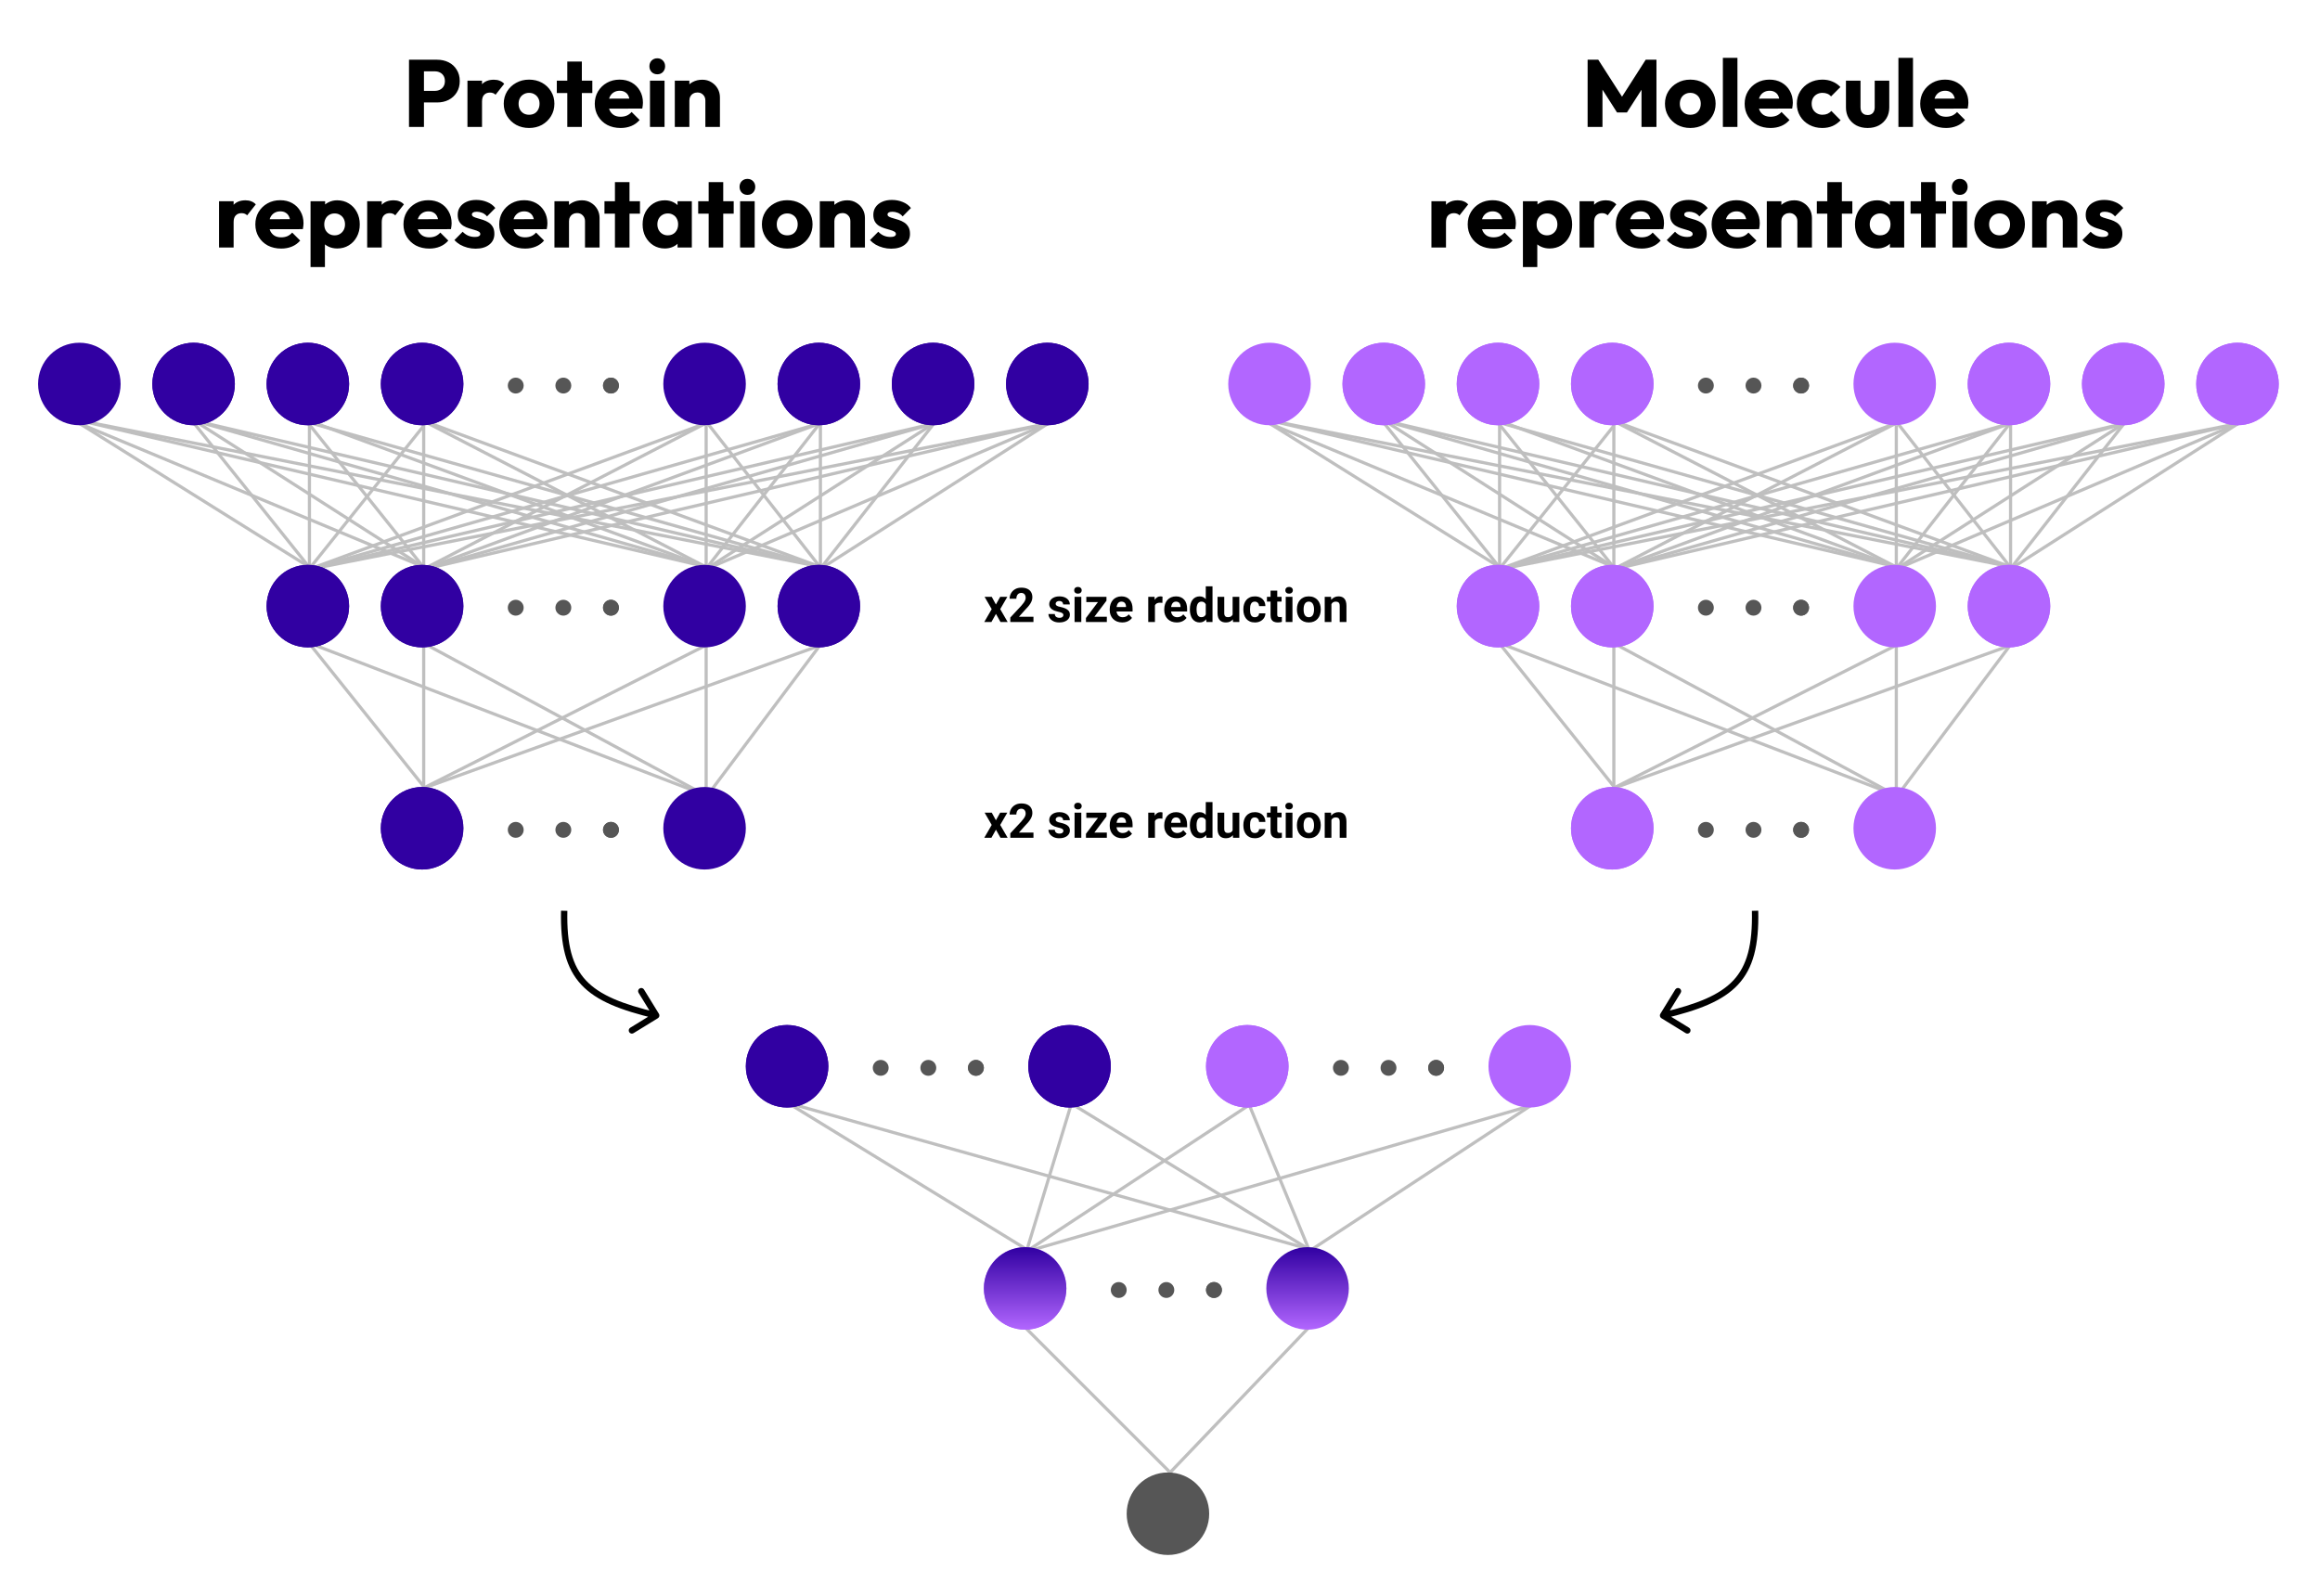 <svg width="731" height="503" viewBox="0 0 731 503" fill="none" xmlns="http://www.w3.org/2000/svg">
<rect width="731" height="503" fill="#F5F5F5"/>
<rect width="731" height="503" fill="white"/>
<line x1="25.265" y1="133.576" x2="97.265" y2="178.576" stroke="#BFBFBF"/>
<line x1="25.192" y1="133.538" x2="133.192" y2="178.538" stroke="#BFBFBF"/>
<line x1="61.269" y1="132.579" x2="133.269" y2="178.579" stroke="#BFBFBF"/>
<line x1="97.39" y1="133.688" x2="133.39" y2="178.688" stroke="#BFBFBF"/>
<line x1="133.5" y1="133" x2="133.5" y2="179" stroke="#BFBFBF"/>
<line x1="133.23" y1="132.556" x2="222.23" y2="178.556" stroke="#BFBFBF"/>
<line x1="222.5" y1="134" x2="222.5" y2="179" stroke="#BFBFBF"/>
<line x1="258.394" y1="133.308" x2="222.394" y2="179.308" stroke="#BFBFBF"/>
<line x1="294.269" y1="133.421" x2="222.269" y2="179.421" stroke="#BFBFBF"/>
<line x1="330.196" y1="133.46" x2="222.196" y2="179.46" stroke="#BFBFBF"/>
<line x1="330.269" y1="133.421" x2="258.269" y2="179.421" stroke="#BFBFBF"/>
<line x1="294.394" y1="133.308" x2="258.394" y2="179.308" stroke="#BFBFBF"/>
<line x1="258.5" y1="133" x2="258.5" y2="179" stroke="#BFBFBF"/>
<line x1="222.394" y1="132.692" x2="258.394" y2="178.692" stroke="#BFBFBF"/>
<line x1="133.173" y1="132.531" x2="258.173" y2="178.531" stroke="#BFBFBF"/>
<line x1="95.136" y1="132.519" x2="258.136" y2="178.519" stroke="#BFBFBF"/>
<line x1="61.114" y1="132.513" x2="258.114" y2="178.513" stroke="#BFBFBF"/>
<line x1="25.097" y1="132.509" x2="258.097" y2="178.509" stroke="#BFBFBF"/>
<line x1="97.173" y1="132.531" x2="222.173" y2="178.531" stroke="#BFBFBF"/>
<line x1="61.137" y1="132.519" x2="222.137" y2="178.519" stroke="#BFBFBF"/>
<line x1="25.114" y1="132.513" x2="222.114" y2="178.513" stroke="#BFBFBF"/>
<line x1="222.23" y1="133.444" x2="133.23" y2="179.444" stroke="#BFBFBF"/>
<line x1="258.173" y1="133.469" x2="133.173" y2="179.469" stroke="#BFBFBF"/>
<line x1="294.137" y1="133.481" x2="133.137" y2="179.481" stroke="#BFBFBF"/>
<line x1="330.114" y1="133.487" x2="133.114" y2="179.487" stroke="#BFBFBF"/>
<line x1="61.39" y1="133.688" x2="97.39" y2="178.688" stroke="#BFBFBF"/>
<line x1="97.5" y1="134" x2="97.5" y2="179" stroke="#BFBFBF"/>
<line x1="133.39" y1="134.312" x2="97.39" y2="179.312" stroke="#BFBFBF"/>
<line x1="222.173" y1="133.469" x2="97.173" y2="179.469" stroke="#BFBFBF"/>
<line x1="258.137" y1="133.481" x2="97.137" y2="179.481" stroke="#BFBFBF"/>
<line x1="294.114" y1="133.487" x2="97.114" y2="179.487" stroke="#BFBFBF"/>
<line x1="330.097" y1="133.491" x2="97.097" y2="179.491" stroke="#BFBFBF"/>
<line x1="97.39" y1="202.688" x2="133.39" y2="247.688" stroke="#BFBFBF"/>
<line x1="248.261" y1="347.574" x2="323.261" y2="393.574" stroke="#BFBFBF"/>
<line x1="323.354" y1="418.646" x2="368.354" y2="463.646" stroke="#BFBFBF"/>
<line x1="412.361" y1="418.346" x2="368.361" y2="464.346" stroke="#BFBFBF"/>
<line x1="337.478" y1="348.146" x2="323.478" y2="394.146" stroke="#BFBFBF"/>
<line x1="393.275" y1="348.418" x2="323.275" y2="394.418" stroke="#BFBFBF"/>
<line x1="482.139" y1="348.48" x2="323.139" y2="394.48" stroke="#BFBFBF"/>
<line x1="482.275" y1="348.418" x2="412.275" y2="394.418" stroke="#BFBFBF"/>
<line x1="393.462" y1="347.809" x2="412.462" y2="393.809" stroke="#BFBFBF"/>
<line x1="337.261" y1="347.574" x2="412.261" y2="393.574" stroke="#BFBFBF"/>
<line x1="248.135" y1="347.519" x2="412.135" y2="393.519" stroke="#BFBFBF"/>
<line x1="133.5" y1="203" x2="133.5" y2="248" stroke="#BFBFBF"/>
<line x1="222.226" y1="203.446" x2="133.226" y2="248.446" stroke="#BFBFBF"/>
<line x1="258.169" y1="203.47" x2="133.169" y2="248.47" stroke="#BFBFBF"/>
<line x1="258.4" y1="203.3" x2="222.4" y2="251.3" stroke="#BFBFBF"/>
<line x1="222.5" y1="203" x2="222.5" y2="251" stroke="#BFBFBF"/>
<line x1="133.237" y1="202.56" x2="222.237" y2="250.56" stroke="#BFBFBF"/>
<line x1="97.179" y1="202.533" x2="222.179" y2="250.533" stroke="#BFBFBF"/>
<circle cx="61" cy="121" r="13" fill="#3100A2"/>
<circle cx="97" cy="121" r="13" fill="#3100A2"/>
<circle cx="133" cy="121" r="13" fill="#3100A2"/>
<circle cx="61" cy="121" r="13" fill="#3100A2"/>
<circle cx="25" cy="121" r="13" fill="#3100A2"/>
<circle cx="97" cy="121" r="13" fill="#3100A2"/>
<circle cx="133" cy="121" r="13" fill="#3100A2"/>
<circle cx="258" cy="121" r="13" fill="#3100A2"/>
<circle cx="294" cy="121" r="13" fill="#3100A2"/>
<circle cx="330" cy="121" r="13" fill="#3100A2"/>
<circle cx="258" cy="121" r="13" fill="#3100A2"/>
<circle cx="222" cy="121" r="13" fill="#3100A2"/>
<circle cx="294" cy="121" r="13" fill="#3100A2"/>
<circle cx="330" cy="121" r="13" fill="#3100A2"/>
<circle cx="162.5" cy="121.5" r="2.5" fill="#565656"/>
<circle cx="177.5" cy="121.5" r="2.5" fill="#565656"/>
<circle cx="192.5" cy="121.5" r="2.5" fill="#565656"/>
<circle cx="192.5" cy="121.5" r="2.5" fill="#565656"/>
<circle cx="97" cy="191" r="13" fill="#3100A2"/>
<circle cx="133" cy="191" r="13" fill="#3100A2"/>
<circle cx="97" cy="191" r="13" fill="#3100A2"/>
<circle cx="133" cy="191" r="13" fill="#3100A2"/>
<circle cx="258" cy="191" r="13" fill="#3100A2"/>
<circle cx="258" cy="191" r="13" fill="#3100A2"/>
<circle cx="222" cy="191" r="13" fill="#3100A2"/>
<circle cx="162.5" cy="191.5" r="2.5" fill="#565656"/>
<circle cx="177.5" cy="191.5" r="2.5" fill="#565656"/>
<circle cx="192.5" cy="191.5" r="2.5" fill="#565656"/>
<circle cx="192.5" cy="191.5" r="2.5" fill="#565656"/>
<circle cx="133" cy="261" r="13" fill="#3100A2"/>
<circle cx="133" cy="261" r="13" fill="#3100A2"/>
<circle cx="222" cy="261" r="13" fill="#3100A2"/>
<circle cx="162.5" cy="261.5" r="2.5" fill="#565656"/>
<circle cx="177.5" cy="261.5" r="2.5" fill="#565656"/>
<circle cx="192.5" cy="261.5" r="2.5" fill="#565656"/>
<circle cx="192.5" cy="261.5" r="2.5" fill="#565656"/>
<circle cx="248" cy="336" r="13" fill="#3100A2"/>
<circle cx="248" cy="336" r="13" fill="#3100A2"/>
<circle cx="337" cy="336" r="13" fill="#3100A2"/>
<circle cx="337" cy="336" r="13" fill="#3100A2"/>
<circle cx="277.5" cy="336.5" r="2.5" fill="#565656"/>
<circle cx="292.5" cy="336.5" r="2.5" fill="#565656"/>
<circle cx="307.5" cy="336.5" r="2.5" fill="#565656"/>
<circle cx="307.5" cy="336.5" r="2.5" fill="#565656"/>
<line x1="400.265" y1="133.576" x2="472.265" y2="178.576" stroke="#BFBFBF"/>
<line x1="400.192" y1="133.538" x2="508.192" y2="178.538" stroke="#BFBFBF"/>
<line x1="436.269" y1="132.579" x2="508.269" y2="178.579" stroke="#BFBFBF"/>
<line x1="472.39" y1="133.688" x2="508.39" y2="178.688" stroke="#BFBFBF"/>
<line x1="508.5" y1="133" x2="508.5" y2="179" stroke="#BFBFBF"/>
<line x1="508.23" y1="132.556" x2="597.23" y2="178.556" stroke="#BFBFBF"/>
<line x1="597.5" y1="134" x2="597.5" y2="179" stroke="#BFBFBF"/>
<line x1="633.394" y1="133.308" x2="597.394" y2="179.308" stroke="#BFBFBF"/>
<line x1="669.269" y1="133.421" x2="597.269" y2="179.421" stroke="#BFBFBF"/>
<line x1="705.196" y1="133.46" x2="597.196" y2="179.46" stroke="#BFBFBF"/>
<line x1="705.269" y1="133.421" x2="633.269" y2="179.421" stroke="#BFBFBF"/>
<line x1="669.394" y1="133.308" x2="633.394" y2="179.308" stroke="#BFBFBF"/>
<line x1="633.5" y1="133" x2="633.5" y2="179" stroke="#BFBFBF"/>
<line x1="597.394" y1="132.692" x2="633.394" y2="178.692" stroke="#BFBFBF"/>
<line x1="508.173" y1="132.531" x2="633.173" y2="178.531" stroke="#BFBFBF"/>
<line x1="470.136" y1="132.519" x2="633.136" y2="178.519" stroke="#BFBFBF"/>
<line x1="436.114" y1="132.513" x2="633.114" y2="178.513" stroke="#BFBFBF"/>
<line x1="400.097" y1="132.509" x2="633.097" y2="178.509" stroke="#BFBFBF"/>
<line x1="472.173" y1="132.531" x2="597.173" y2="178.531" stroke="#BFBFBF"/>
<line x1="436.137" y1="132.519" x2="597.137" y2="178.519" stroke="#BFBFBF"/>
<line x1="400.114" y1="132.513" x2="597.114" y2="178.513" stroke="#BFBFBF"/>
<line x1="597.23" y1="133.444" x2="508.23" y2="179.444" stroke="#BFBFBF"/>
<line x1="633.173" y1="133.469" x2="508.173" y2="179.469" stroke="#BFBFBF"/>
<line x1="669.137" y1="133.481" x2="508.137" y2="179.481" stroke="#BFBFBF"/>
<line x1="705.114" y1="133.487" x2="508.114" y2="179.487" stroke="#BFBFBF"/>
<line x1="436.39" y1="133.688" x2="472.39" y2="178.688" stroke="#BFBFBF"/>
<line x1="472.5" y1="134" x2="472.5" y2="179" stroke="#BFBFBF"/>
<line x1="508.39" y1="134.312" x2="472.39" y2="179.312" stroke="#BFBFBF"/>
<line x1="597.173" y1="133.469" x2="472.173" y2="179.469" stroke="#BFBFBF"/>
<line x1="633.137" y1="133.481" x2="472.137" y2="179.481" stroke="#BFBFBF"/>
<line x1="669.114" y1="133.487" x2="472.114" y2="179.487" stroke="#BFBFBF"/>
<line x1="705.097" y1="133.491" x2="472.097" y2="179.491" stroke="#BFBFBF"/>
<line x1="472.39" y1="202.688" x2="508.39" y2="247.688" stroke="#BFBFBF"/>
<line x1="508.5" y1="203" x2="508.5" y2="248" stroke="#BFBFBF"/>
<line x1="597.226" y1="203.446" x2="508.226" y2="248.446" stroke="#BFBFBF"/>
<line x1="633.169" y1="203.47" x2="508.169" y2="248.47" stroke="#BFBFBF"/>
<line x1="633.4" y1="203.3" x2="597.4" y2="251.3" stroke="#BFBFBF"/>
<line x1="597.5" y1="203" x2="597.5" y2="251" stroke="#BFBFBF"/>
<line x1="508.237" y1="202.56" x2="597.237" y2="250.56" stroke="#BFBFBF"/>
<line x1="472.179" y1="202.533" x2="597.179" y2="250.533" stroke="#BFBFBF"/>
<circle cx="436" cy="121" r="13" fill="#B266FF"/>
<circle cx="472" cy="121" r="13" fill="#B266FF"/>
<circle cx="508" cy="121" r="13" fill="#B266FF"/>
<circle cx="436" cy="121" r="13" fill="#B266FF"/>
<circle cx="400" cy="121" r="13" fill="#B266FF"/>
<circle cx="472" cy="121" r="13" fill="#B266FF"/>
<circle cx="508" cy="121" r="13" fill="#B266FF"/>
<circle cx="633" cy="121" r="13" fill="#B266FF"/>
<circle cx="669" cy="121" r="13" fill="#B266FF"/>
<circle cx="705" cy="121" r="13" fill="#B266FF"/>
<circle cx="633" cy="121" r="13" fill="#B266FF"/>
<circle cx="597" cy="121" r="13" fill="#B266FF"/>
<circle cx="669" cy="121" r="13" fill="#B266FF"/>
<circle cx="705" cy="121" r="13" fill="#B266FF"/>
<circle cx="537.5" cy="121.5" r="2.5" fill="#565656"/>
<circle cx="552.5" cy="121.5" r="2.5" fill="#565656"/>
<circle cx="567.5" cy="121.5" r="2.5" fill="#565656"/>
<circle cx="567.5" cy="121.5" r="2.5" fill="#565656"/>
<circle cx="472" cy="191" r="13" fill="#B266FF"/>
<circle cx="508" cy="191" r="13" fill="#B266FF"/>
<circle cx="472" cy="191" r="13" fill="#B266FF"/>
<circle cx="508" cy="191" r="13" fill="#B266FF"/>
<circle cx="633" cy="191" r="13" fill="#B266FF"/>
<circle cx="633" cy="191" r="13" fill="#B266FF"/>
<circle cx="597" cy="191" r="13" fill="#B266FF"/>
<circle cx="537.5" cy="191.5" r="2.5" fill="#565656"/>
<circle cx="552.5" cy="191.5" r="2.5" fill="#565656"/>
<circle cx="567.5" cy="191.5" r="2.5" fill="#565656"/>
<circle cx="567.5" cy="191.5" r="2.5" fill="#565656"/>
<circle cx="508" cy="261" r="13" fill="#B266FF"/>
<circle cx="508" cy="261" r="13" fill="#B266FF"/>
<circle cx="597" cy="261" r="13" fill="#B266FF"/>
<circle cx="537.5" cy="261.5" r="2.5" fill="#565656"/>
<circle cx="552.5" cy="261.5" r="2.5" fill="#565656"/>
<circle cx="567.5" cy="261.5" r="2.5" fill="#565656"/>
<circle cx="567.5" cy="261.5" r="2.5" fill="#565656"/>
<circle cx="393" cy="336" r="13" fill="#B266FF"/>
<circle cx="393" cy="336" r="13" fill="#B266FF"/>
<circle cx="482" cy="336" r="13" fill="#B266FF"/>
<circle cx="422.5" cy="336.5" r="2.5" fill="#565656"/>
<circle cx="437.5" cy="336.5" r="2.5" fill="#565656"/>
<circle cx="452.5" cy="336.5" r="2.5" fill="#565656"/>
<circle cx="452.5" cy="336.5" r="2.5" fill="#565656"/>
<circle cx="323" cy="406" r="13" fill="#B266FF"/>
<circle cx="323" cy="406" r="13" fill="url(#paint0_linear_0_1)"/>
<circle cx="368" cy="477" r="13" fill="#565656"/>
<circle cx="412" cy="406" r="13" fill="url(#paint1_linear_0_1)"/>
<circle cx="352.5" cy="406.5" r="2.5" fill="#565656"/>
<circle cx="367.5" cy="406.5" r="2.5" fill="#565656"/>
<circle cx="382.5" cy="406.5" r="2.5" fill="#565656"/>
<circle cx="382.5" cy="406.5" r="2.5" fill="#565656"/>
<path d="M132.471 32.29V28.63H137.031C137.611 28.63 138.141 28.51 138.621 28.27C139.101 28.03 139.481 27.68 139.761 27.22C140.041 26.76 140.181 26.2 140.181 25.54C140.181 24.9 140.041 24.35 139.761 23.89C139.481 23.43 139.101 23.08 138.621 22.84C138.141 22.6 137.611 22.48 137.031 22.48H132.471V18.82H137.721C139.061 18.82 140.271 19.09 141.351 19.63C142.431 20.17 143.281 20.95 143.901 21.97C144.541 22.97 144.861 24.16 144.861 25.54C144.861 26.92 144.541 28.12 143.901 29.14C143.281 30.14 142.431 30.92 141.351 31.48C140.271 32.02 139.061 32.29 137.721 32.29H132.471ZM128.871 40V18.82H133.581V40H128.871ZM147.289 40V25.42H151.879V40H147.289ZM151.879 31.99L149.959 30.49C150.339 28.79 150.979 27.47 151.879 26.53C152.779 25.59 154.029 25.12 155.629 25.12C156.329 25.12 156.939 25.23 157.459 25.45C157.999 25.65 158.469 25.97 158.869 26.41L156.139 29.86C155.939 29.64 155.689 29.47 155.389 29.35C155.089 29.23 154.749 29.17 154.369 29.17C153.609 29.17 152.999 29.41 152.539 29.89C152.099 30.35 151.879 31.05 151.879 31.99ZM166.702 40.33C165.202 40.33 163.842 40 162.622 39.34C161.422 38.66 160.472 37.74 159.772 36.58C159.072 35.42 158.722 34.12 158.722 32.68C158.722 31.24 159.072 29.95 159.772 28.81C160.472 27.67 161.422 26.77 162.622 26.11C163.822 25.43 165.182 25.09 166.702 25.09C168.222 25.09 169.582 25.42 170.782 26.08C171.982 26.74 172.932 27.65 173.632 28.81C174.332 29.95 174.682 31.24 174.682 32.68C174.682 34.12 174.332 35.42 173.632 36.58C172.932 37.74 171.982 38.66 170.782 39.34C169.582 40 168.222 40.33 166.702 40.33ZM166.702 36.16C167.362 36.16 167.942 36.02 168.442 35.74C168.942 35.44 169.322 35.03 169.582 34.51C169.862 33.97 170.002 33.36 170.002 32.68C170.002 32 169.862 31.41 169.582 30.91C169.302 30.39 168.912 29.99 168.412 29.71C167.932 29.41 167.362 29.26 166.702 29.26C166.062 29.26 165.492 29.41 164.992 29.71C164.492 29.99 164.102 30.39 163.822 30.91C163.542 31.43 163.402 32.03 163.402 32.71C163.402 33.37 163.542 33.97 163.822 34.51C164.102 35.03 164.492 35.44 164.992 35.74C165.492 36.02 166.062 36.16 166.702 36.16ZM178.744 40V19.39H183.334V40H178.744ZM175.444 29.32V25.42H186.634V29.32H175.444ZM195.563 40.33C193.983 40.33 192.573 40.01 191.333 39.37C190.113 38.71 189.153 37.8 188.453 36.64C187.753 35.48 187.403 34.17 187.403 32.71C187.403 31.25 187.743 29.95 188.423 28.81C189.123 27.65 190.063 26.74 191.243 26.08C192.423 25.42 193.753 25.09 195.233 25.09C196.673 25.09 197.943 25.4 199.043 26.02C200.143 26.64 201.003 27.5 201.623 28.6C202.263 29.7 202.583 30.96 202.583 32.38C202.583 32.64 202.563 32.92 202.523 33.22C202.503 33.5 202.453 33.83 202.373 34.21L189.803 34.24V31.09L200.423 31.06L198.443 32.38C198.423 31.54 198.293 30.85 198.053 30.31C197.813 29.75 197.453 29.33 196.973 29.05C196.513 28.75 195.943 28.6 195.263 28.6C194.543 28.6 193.913 28.77 193.373 29.11C192.853 29.43 192.443 29.89 192.143 30.49C191.863 31.09 191.723 31.82 191.723 32.68C191.723 33.54 191.873 34.28 192.173 34.9C192.493 35.5 192.933 35.97 193.493 36.31C194.073 36.63 194.753 36.79 195.533 36.79C196.253 36.79 196.903 36.67 197.483 36.43C198.063 36.17 198.573 35.79 199.013 35.29L201.533 37.81C200.813 38.65 199.943 39.28 198.923 39.7C197.903 40.12 196.783 40.33 195.563 40.33ZM204.799 40V25.42H209.389V40H204.799ZM207.109 23.41C206.389 23.41 205.789 23.17 205.309 22.69C204.849 22.19 204.619 21.59 204.619 20.89C204.619 20.17 204.849 19.57 205.309 19.09C205.789 18.61 206.389 18.37 207.109 18.37C207.829 18.37 208.419 18.61 208.879 19.09C209.339 19.57 209.569 20.17 209.569 20.89C209.569 21.59 209.339 22.19 208.879 22.69C208.419 23.17 207.829 23.41 207.109 23.41ZM222.251 40V31.69C222.251 30.93 222.011 30.32 221.531 29.86C221.071 29.38 220.481 29.14 219.761 29.14C219.261 29.14 218.821 29.25 218.441 29.47C218.061 29.67 217.761 29.97 217.541 30.37C217.321 30.75 217.211 31.19 217.211 31.69L215.441 30.82C215.441 29.68 215.691 28.68 216.191 27.82C216.691 26.96 217.381 26.3 218.261 25.84C219.161 25.36 220.171 25.12 221.291 25.12C222.371 25.12 223.321 25.38 224.141 25.9C224.981 26.4 225.641 27.07 226.121 27.91C226.601 28.75 226.841 29.67 226.841 30.67V40H222.251ZM212.621 40V25.42H217.211V40H212.621ZM69.022 78V63.42H73.612V78H69.022ZM73.612 69.99L71.692 68.49C72.072 66.79 72.712 65.47 73.612 64.53C74.512 63.59 75.762 63.12 77.362 63.12C78.062 63.12 78.672 63.23 79.192 63.45C79.732 63.65 80.202 63.97 80.602 64.41L77.872 67.86C77.672 67.64 77.422 67.47 77.122 67.35C76.822 67.23 76.482 67.17 76.102 67.17C75.342 67.17 74.732 67.41 74.272 67.89C73.832 68.35 73.612 69.05 73.612 69.99ZM88.615 78.33C87.035 78.33 85.625 78.01 84.385 77.37C83.165 76.71 82.205 75.8 81.505 74.64C80.805 73.48 80.455 72.17 80.455 70.71C80.455 69.25 80.795 67.95 81.475 66.81C82.175 65.65 83.115 64.74 84.295 64.08C85.475 63.42 86.805 63.09 88.285 63.09C89.725 63.09 90.995 63.4 92.095 64.02C93.195 64.64 94.055 65.5 94.675 66.6C95.315 67.7 95.635 68.96 95.635 70.38C95.635 70.64 95.615 70.92 95.575 71.22C95.555 71.5 95.505 71.83 95.425 72.21L82.855 72.24V69.09L93.475 69.06L91.495 70.38C91.475 69.54 91.345 68.85 91.105 68.31C90.865 67.75 90.505 67.33 90.025 67.05C89.565 66.75 88.995 66.6 88.315 66.6C87.595 66.6 86.965 66.77 86.425 67.11C85.905 67.43 85.495 67.89 85.195 68.49C84.915 69.09 84.775 69.82 84.775 70.68C84.775 71.54 84.925 72.28 85.225 72.9C85.545 73.5 85.985 73.97 86.545 74.31C87.125 74.63 87.805 74.79 88.585 74.79C89.305 74.79 89.955 74.67 90.535 74.43C91.115 74.17 91.625 73.79 92.065 73.29L94.585 75.81C93.865 76.65 92.995 77.28 91.975 77.7C90.955 78.12 89.835 78.33 88.615 78.33ZM106.25 78.3C105.27 78.3 104.37 78.11 103.55 77.73C102.73 77.35 102.06 76.83 101.54 76.17C101.02 75.49 100.72 74.72 100.64 73.86V67.71C100.72 66.85 101.02 66.07 101.54 65.37C102.06 64.67 102.73 64.12 103.55 63.72C104.37 63.32 105.27 63.12 106.25 63.12C107.63 63.12 108.85 63.45 109.91 64.11C110.99 64.77 111.83 65.67 112.43 66.81C113.05 67.95 113.36 69.25 113.36 70.71C113.36 72.17 113.05 73.47 112.43 74.61C111.83 75.75 110.99 76.65 109.91 77.31C108.85 77.97 107.63 78.3 106.25 78.3ZM105.41 74.16C106.07 74.16 106.64 74.01 107.12 73.71C107.62 73.41 108.01 73 108.29 72.48C108.57 71.96 108.71 71.37 108.71 70.71C108.71 70.03 108.57 69.43 108.29 68.91C108.01 68.39 107.62 67.99 107.12 67.71C106.64 67.41 106.08 67.26 105.44 67.26C104.8 67.26 104.23 67.41 103.73 67.71C103.25 67.99 102.87 68.39 102.59 68.91C102.31 69.43 102.17 70.03 102.17 70.71C102.17 71.37 102.3 71.96 102.56 72.48C102.84 73 103.23 73.41 103.73 73.71C104.23 74.01 104.79 74.16 105.41 74.16ZM97.85 84.15V63.42H102.44V67.17L101.69 70.71L102.38 74.25V84.15H97.85ZM115.692 78V63.42H120.282V78H115.692ZM120.282 69.99L118.362 68.49C118.742 66.79 119.382 65.47 120.282 64.53C121.182 63.59 122.432 63.12 124.032 63.12C124.732 63.12 125.342 63.23 125.862 63.45C126.402 63.65 126.872 63.97 127.272 64.41L124.542 67.86C124.342 67.64 124.092 67.47 123.792 67.35C123.492 67.23 123.152 67.17 122.772 67.17C122.012 67.17 121.402 67.41 120.942 67.89C120.502 68.35 120.282 69.05 120.282 69.99ZM135.285 78.33C133.705 78.33 132.295 78.01 131.055 77.37C129.835 76.71 128.875 75.8 128.175 74.64C127.475 73.48 127.125 72.17 127.125 70.71C127.125 69.25 127.465 67.95 128.145 66.81C128.845 65.65 129.785 64.74 130.965 64.08C132.145 63.42 133.475 63.09 134.955 63.09C136.395 63.09 137.665 63.4 138.765 64.02C139.865 64.64 140.725 65.5 141.345 66.6C141.985 67.7 142.305 68.96 142.305 70.38C142.305 70.64 142.285 70.92 142.245 71.22C142.225 71.5 142.175 71.83 142.095 72.21L129.525 72.24V69.09L140.145 69.06L138.165 70.38C138.145 69.54 138.015 68.85 137.775 68.31C137.535 67.75 137.175 67.33 136.695 67.05C136.235 66.75 135.665 66.6 134.985 66.6C134.265 66.6 133.635 66.77 133.095 67.11C132.575 67.43 132.165 67.89 131.865 68.49C131.585 69.09 131.445 69.82 131.445 70.68C131.445 71.54 131.595 72.28 131.895 72.9C132.215 73.5 132.655 73.97 133.215 74.31C133.795 74.63 134.475 74.79 135.255 74.79C135.975 74.79 136.625 74.67 137.205 74.43C137.785 74.17 138.295 73.79 138.735 73.29L141.255 75.81C140.535 76.65 139.665 77.28 138.645 77.7C137.625 78.12 136.505 78.33 135.285 78.33ZM149.83 78.36C148.97 78.36 148.12 78.25 147.28 78.03C146.46 77.81 145.69 77.5 144.97 77.1C144.27 76.68 143.67 76.2 143.17 75.66L145.78 73.02C146.26 73.54 146.83 73.95 147.49 74.25C148.15 74.53 148.87 74.67 149.65 74.67C150.19 74.67 150.6 74.59 150.88 74.43C151.18 74.27 151.33 74.05 151.33 73.77C151.33 73.41 151.15 73.14 150.79 72.96C150.45 72.76 150.01 72.59 149.47 72.45C148.93 72.29 148.36 72.12 147.76 71.94C147.16 71.76 146.59 71.51 146.05 71.19C145.51 70.87 145.07 70.43 144.73 69.87C144.39 69.29 144.22 68.56 144.22 67.68C144.22 66.74 144.46 65.93 144.94 65.25C145.42 64.55 146.1 64 146.98 63.6C147.86 63.2 148.89 63 150.07 63C151.31 63 152.45 63.22 153.49 63.66C154.55 64.08 155.41 64.71 156.07 65.55L153.46 68.19C153 67.65 152.48 67.27 151.9 67.05C151.34 66.83 150.79 66.72 150.25 66.72C149.73 66.72 149.34 66.8 149.08 66.96C148.82 67.1 148.69 67.31 148.69 67.59C148.69 67.89 148.86 68.13 149.2 68.31C149.54 68.49 149.98 68.65 150.52 68.79C151.06 68.93 151.63 69.1 152.23 69.3C152.83 69.5 153.4 69.77 153.94 70.11C154.48 70.45 154.92 70.91 155.26 71.49C155.6 72.05 155.77 72.79 155.77 73.71C155.77 75.13 155.23 76.26 154.15 77.1C153.09 77.94 151.65 78.36 149.83 78.36ZM165.461 78.33C163.881 78.33 162.471 78.01 161.231 77.37C160.011 76.71 159.051 75.8 158.351 74.64C157.651 73.48 157.301 72.17 157.301 70.71C157.301 69.25 157.641 67.95 158.321 66.81C159.021 65.65 159.961 64.74 161.141 64.08C162.321 63.42 163.651 63.09 165.131 63.09C166.571 63.09 167.841 63.4 168.941 64.02C170.041 64.64 170.901 65.5 171.521 66.6C172.161 67.7 172.481 68.96 172.481 70.38C172.481 70.64 172.461 70.92 172.421 71.22C172.401 71.5 172.351 71.83 172.271 72.21L159.701 72.24V69.09L170.321 69.06L168.341 70.38C168.321 69.54 168.191 68.85 167.951 68.31C167.711 67.75 167.351 67.33 166.871 67.05C166.411 66.75 165.841 66.6 165.161 66.6C164.441 66.6 163.811 66.77 163.271 67.11C162.751 67.43 162.341 67.89 162.041 68.49C161.761 69.09 161.621 69.82 161.621 70.68C161.621 71.54 161.771 72.28 162.071 72.9C162.391 73.5 162.831 73.97 163.391 74.31C163.971 74.63 164.651 74.79 165.431 74.79C166.151 74.79 166.801 74.67 167.381 74.43C167.961 74.17 168.471 73.79 168.911 73.29L171.431 75.81C170.711 76.65 169.841 77.28 168.821 77.7C167.801 78.12 166.681 78.33 165.461 78.33ZM184.326 78V69.69C184.326 68.93 184.086 68.32 183.606 67.86C183.146 67.38 182.556 67.14 181.836 67.14C181.336 67.14 180.896 67.25 180.516 67.47C180.136 67.67 179.836 67.97 179.616 68.37C179.396 68.75 179.286 69.19 179.286 69.69L177.516 68.82C177.516 67.68 177.766 66.68 178.266 65.82C178.766 64.96 179.456 64.3 180.336 63.84C181.236 63.36 182.246 63.12 183.366 63.12C184.446 63.12 185.396 63.38 186.216 63.9C187.056 64.4 187.716 65.07 188.196 65.91C188.676 66.75 188.916 67.67 188.916 68.67V78H184.326ZM174.696 78V63.42H179.286V78H174.696ZM193.758 78V57.39H198.348V78H193.758ZM190.458 67.32V63.42H201.648V67.32H190.458ZM209.468 78.3C208.128 78.3 206.928 77.97 205.868 77.31C204.828 76.65 203.998 75.75 203.378 74.61C202.778 73.47 202.478 72.17 202.478 70.71C202.478 69.25 202.778 67.95 203.378 66.81C203.998 65.67 204.828 64.77 205.868 64.11C206.928 63.45 208.128 63.12 209.468 63.12C210.448 63.12 211.328 63.31 212.108 63.69C212.908 64.07 213.558 64.6 214.058 65.28C214.558 65.94 214.838 66.7 214.898 67.56V73.86C214.838 74.72 214.558 75.49 214.058 76.17C213.578 76.83 212.938 77.35 212.138 77.73C211.338 78.11 210.448 78.3 209.468 78.3ZM210.398 74.16C211.378 74.16 212.168 73.84 212.768 73.2C213.368 72.54 213.668 71.71 213.668 70.71C213.668 70.03 213.528 69.43 213.248 68.91C212.988 68.39 212.608 67.99 212.108 67.71C211.628 67.41 211.068 67.26 210.428 67.26C209.788 67.26 209.218 67.41 208.718 67.71C208.238 67.99 207.848 68.39 207.548 68.91C207.268 69.43 207.128 70.03 207.128 70.71C207.128 71.37 207.268 71.96 207.548 72.48C207.828 73 208.218 73.41 208.718 73.71C209.218 74.01 209.778 74.16 210.398 74.16ZM213.488 78V74.07L214.178 70.53L213.488 66.99V63.42H217.988V78H213.488ZM223.29 78V57.39H227.88V78H223.29ZM219.99 67.32V63.42H231.18V67.32H219.99ZM233.202 78V63.42H237.792V78H233.202ZM235.512 61.41C234.792 61.41 234.192 61.17 233.712 60.69C233.252 60.19 233.022 59.59 233.022 58.89C233.022 58.17 233.252 57.57 233.712 57.09C234.192 56.61 234.792 56.37 235.512 56.37C236.232 56.37 236.822 56.61 237.282 57.09C237.742 57.57 237.972 58.17 237.972 58.89C237.972 59.59 237.742 60.19 237.282 60.69C236.822 61.17 236.232 61.41 235.512 61.41ZM248.044 78.33C246.544 78.33 245.184 78 243.964 77.34C242.764 76.66 241.814 75.74 241.114 74.58C240.414 73.42 240.064 72.12 240.064 70.68C240.064 69.24 240.414 67.95 241.114 66.81C241.814 65.67 242.764 64.77 243.964 64.11C245.164 63.43 246.524 63.09 248.044 63.09C249.564 63.09 250.924 63.42 252.124 64.08C253.324 64.74 254.274 65.65 254.974 66.81C255.674 67.95 256.024 69.24 256.024 70.68C256.024 72.12 255.674 73.42 254.974 74.58C254.274 75.74 253.324 76.66 252.124 77.34C250.924 78 249.564 78.33 248.044 78.33ZM248.044 74.16C248.704 74.16 249.284 74.02 249.784 73.74C250.284 73.44 250.664 73.03 250.924 72.51C251.204 71.97 251.344 71.36 251.344 70.68C251.344 70 251.204 69.41 250.924 68.91C250.644 68.39 250.254 67.99 249.754 67.71C249.274 67.41 248.704 67.26 248.044 67.26C247.404 67.26 246.834 67.41 246.334 67.71C245.834 67.99 245.444 68.39 245.164 68.91C244.884 69.43 244.744 70.03 244.744 70.71C244.744 71.37 244.884 71.97 245.164 72.51C245.444 73.03 245.834 73.44 246.334 73.74C246.834 74.02 247.404 74.16 248.044 74.16ZM267.939 78V69.69C267.939 68.93 267.699 68.32 267.219 67.86C266.759 67.38 266.169 67.14 265.449 67.14C264.949 67.14 264.509 67.25 264.129 67.47C263.749 67.67 263.449 67.97 263.229 68.37C263.009 68.75 262.899 69.19 262.899 69.69L261.129 68.82C261.129 67.68 261.379 66.68 261.879 65.82C262.379 64.96 263.069 64.3 263.949 63.84C264.849 63.36 265.859 63.12 266.979 63.12C268.059 63.12 269.009 63.38 269.829 63.9C270.669 64.4 271.329 65.07 271.809 65.91C272.289 66.75 272.529 67.67 272.529 68.67V78H267.939ZM258.309 78V63.42H262.899V78H258.309ZM280.787 78.36C279.927 78.36 279.077 78.25 278.237 78.03C277.417 77.81 276.647 77.5 275.927 77.1C275.227 76.68 274.627 76.2 274.127 75.66L276.737 73.02C277.217 73.54 277.787 73.95 278.447 74.25C279.107 74.53 279.827 74.67 280.607 74.67C281.147 74.67 281.557 74.59 281.837 74.43C282.137 74.27 282.287 74.05 282.287 73.77C282.287 73.41 282.107 73.14 281.747 72.96C281.407 72.76 280.967 72.59 280.427 72.45C279.887 72.29 279.317 72.12 278.717 71.94C278.117 71.76 277.547 71.51 277.007 71.19C276.467 70.87 276.027 70.43 275.687 69.87C275.347 69.29 275.177 68.56 275.177 67.68C275.177 66.74 275.417 65.93 275.897 65.25C276.377 64.55 277.057 64 277.937 63.6C278.817 63.2 279.847 63 281.027 63C282.267 63 283.407 63.22 284.447 63.66C285.507 64.08 286.367 64.71 287.027 65.55L284.417 68.19C283.957 67.65 283.437 67.27 282.857 67.05C282.297 66.83 281.747 66.72 281.207 66.72C280.687 66.72 280.297 66.8 280.037 66.96C279.777 67.1 279.647 67.31 279.647 67.59C279.647 67.89 279.817 68.13 280.157 68.31C280.497 68.49 280.937 68.65 281.477 68.79C282.017 68.93 282.587 69.1 283.187 69.3C283.787 69.5 284.357 69.77 284.897 70.11C285.437 70.45 285.877 70.91 286.217 71.49C286.557 72.05 286.727 72.79 286.727 73.71C286.727 75.13 286.187 76.26 285.107 77.1C284.047 77.94 282.607 78.36 280.787 78.36Z" fill="black"/>
<path d="M312.488 188.075L313.799 190.485L315.146 188.075H317.395L315.154 191.95L317.498 196H315.242L313.813 193.451L312.385 196H310.129L312.473 191.95L310.232 188.075H312.488ZM325.627 194.352V196H318.333V194.594L321.782 190.895C322.129 190.509 322.402 190.17 322.603 189.877C322.803 189.579 322.947 189.313 323.035 189.079C323.127 188.839 323.174 188.612 323.174 188.397C323.174 188.075 323.12 187.799 323.013 187.57C322.905 187.335 322.747 187.155 322.537 187.028C322.332 186.901 322.078 186.837 321.775 186.837C321.453 186.837 321.174 186.916 320.94 187.072C320.71 187.228 320.535 187.445 320.413 187.724C320.295 188.002 320.237 188.317 320.237 188.668H318.12C318.12 188.034 318.271 187.453 318.574 186.925C318.877 186.393 319.304 185.971 319.856 185.658C320.408 185.341 321.062 185.182 321.819 185.182C322.566 185.182 323.196 185.304 323.708 185.548C324.226 185.788 324.617 186.134 324.88 186.588C325.149 187.038 325.283 187.575 325.283 188.2C325.283 188.551 325.227 188.896 325.115 189.232C325.002 189.564 324.841 189.896 324.631 190.229C324.426 190.556 324.177 190.888 323.884 191.225C323.591 191.562 323.267 191.911 322.91 192.272L321.057 194.352H325.627ZM335.054 193.81C335.054 193.659 335.01 193.522 334.922 193.4C334.834 193.278 334.67 193.166 334.431 193.063C334.197 192.956 333.857 192.858 333.413 192.77C333.013 192.682 332.639 192.572 332.292 192.44C331.951 192.304 331.653 192.14 331.399 191.95C331.15 191.759 330.955 191.535 330.813 191.276C330.671 191.012 330.601 190.712 330.601 190.375C330.601 190.043 330.671 189.73 330.813 189.438C330.959 189.145 331.167 188.886 331.436 188.661C331.709 188.432 332.041 188.253 332.432 188.126C332.827 187.995 333.271 187.929 333.765 187.929C334.453 187.929 335.044 188.039 335.537 188.258C336.035 188.478 336.416 188.781 336.68 189.167C336.948 189.547 337.083 189.982 337.083 190.47H334.973C334.973 190.265 334.929 190.082 334.841 189.921C334.758 189.755 334.626 189.625 334.446 189.533C334.27 189.435 334.041 189.386 333.757 189.386C333.523 189.386 333.32 189.428 333.149 189.511C332.979 189.589 332.847 189.696 332.754 189.833C332.666 189.965 332.622 190.111 332.622 190.272C332.622 190.395 332.646 190.504 332.695 190.602C332.749 190.695 332.834 190.78 332.952 190.858C333.069 190.937 333.22 191.01 333.406 191.078C333.596 191.142 333.831 191.2 334.109 191.254C334.68 191.371 335.19 191.525 335.64 191.715C336.089 191.901 336.445 192.155 336.709 192.477C336.973 192.794 337.104 193.212 337.104 193.729C337.104 194.081 337.026 194.403 336.87 194.696C336.714 194.989 336.489 195.246 336.196 195.465C335.903 195.68 335.552 195.849 335.142 195.971C334.736 196.088 334.28 196.146 333.772 196.146C333.035 196.146 332.41 196.015 331.897 195.751C331.389 195.487 331.003 195.153 330.74 194.748C330.481 194.337 330.352 193.917 330.352 193.488H332.351C332.361 193.776 332.434 194.008 332.571 194.184C332.712 194.359 332.891 194.486 333.105 194.564C333.325 194.643 333.562 194.682 333.816 194.682C334.089 194.682 334.316 194.645 334.497 194.572C334.678 194.494 334.814 194.391 334.907 194.264C335.005 194.132 335.054 193.981 335.054 193.81ZM340.701 188.075V196H338.584V188.075H340.701ZM338.452 186.01C338.452 185.702 338.56 185.448 338.774 185.248C338.989 185.048 339.277 184.948 339.639 184.948C339.995 184.948 340.281 185.048 340.496 185.248C340.715 185.448 340.825 185.702 340.825 186.01C340.825 186.317 340.715 186.571 340.496 186.771C340.281 186.972 339.995 187.072 339.639 187.072C339.277 187.072 338.989 186.972 338.774 186.771C338.56 186.571 338.452 186.317 338.452 186.01ZM348.75 194.352V196H342.729V194.352H348.75ZM348.633 189.291L343.579 196H342.166V194.748L347.197 188.075H348.633V189.291ZM347.886 188.075V189.73H342.283V188.075H347.886ZM353.606 196.146C352.991 196.146 352.439 196.049 351.951 195.854C351.462 195.653 351.047 195.377 350.706 195.026C350.369 194.674 350.11 194.267 349.929 193.803C349.749 193.334 349.658 192.836 349.658 192.309V192.016C349.658 191.415 349.744 190.866 349.915 190.368C350.085 189.87 350.33 189.438 350.647 189.071C350.969 188.705 351.36 188.424 351.819 188.229C352.278 188.029 352.795 187.929 353.372 187.929C353.933 187.929 354.431 188.021 354.866 188.207C355.3 188.393 355.664 188.656 355.957 188.998C356.255 189.34 356.479 189.75 356.631 190.229C356.782 190.702 356.858 191.229 356.858 191.811V192.689H350.559V191.283H354.785V191.122C354.785 190.829 354.731 190.568 354.624 190.338C354.521 190.104 354.365 189.918 354.155 189.782C353.945 189.645 353.677 189.577 353.35 189.577C353.071 189.577 352.832 189.638 352.632 189.76C352.432 189.882 352.268 190.053 352.141 190.272C352.019 190.492 351.926 190.751 351.863 191.049C351.804 191.342 351.775 191.664 351.775 192.016V192.309C351.775 192.626 351.819 192.919 351.907 193.188C352 193.456 352.129 193.688 352.295 193.883C352.466 194.079 352.671 194.23 352.91 194.337C353.154 194.445 353.43 194.499 353.738 194.499C354.119 194.499 354.473 194.425 354.8 194.279C355.132 194.127 355.417 193.9 355.657 193.598L356.682 194.711C356.516 194.95 356.289 195.18 356.001 195.399C355.718 195.619 355.376 195.8 354.976 195.941C354.575 196.078 354.119 196.146 353.606 196.146ZM363.904 189.804V196H361.794V188.075H363.779L363.904 189.804ZM366.292 188.024L366.255 189.979C366.152 189.965 366.028 189.953 365.881 189.943C365.74 189.928 365.61 189.921 365.493 189.921C365.195 189.921 364.937 189.96 364.717 190.038C364.502 190.111 364.321 190.221 364.175 190.368C364.033 190.514 363.926 190.692 363.853 190.902C363.784 191.112 363.745 191.352 363.735 191.62L363.311 191.488C363.311 190.976 363.362 190.504 363.464 190.075C363.567 189.64 363.716 189.262 363.911 188.939C364.111 188.617 364.355 188.368 364.644 188.192C364.932 188.017 365.261 187.929 365.632 187.929C365.75 187.929 365.869 187.938 365.991 187.958C366.113 187.973 366.213 187.995 366.292 188.024ZM370.789 196.146C370.173 196.146 369.622 196.049 369.133 195.854C368.645 195.653 368.23 195.377 367.888 195.026C367.551 194.674 367.292 194.267 367.112 193.803C366.931 193.334 366.841 192.836 366.841 192.309V192.016C366.841 191.415 366.926 190.866 367.097 190.368C367.268 189.87 367.512 189.438 367.83 189.071C368.152 188.705 368.542 188.424 369.001 188.229C369.46 188.029 369.978 187.929 370.554 187.929C371.116 187.929 371.614 188.021 372.048 188.207C372.483 188.393 372.847 188.656 373.14 188.998C373.438 189.34 373.662 189.75 373.813 190.229C373.965 190.702 374.041 191.229 374.041 191.811V192.689H367.742V191.283H371.968V191.122C371.968 190.829 371.914 190.568 371.807 190.338C371.704 190.104 371.548 189.918 371.338 189.782C371.128 189.645 370.859 189.577 370.532 189.577C370.254 189.577 370.015 189.638 369.814 189.76C369.614 189.882 369.451 190.053 369.324 190.272C369.202 190.492 369.109 190.751 369.045 191.049C368.987 191.342 368.958 191.664 368.958 192.016V192.309C368.958 192.626 369.001 192.919 369.089 193.188C369.182 193.456 369.312 193.688 369.478 193.883C369.648 194.079 369.854 194.23 370.093 194.337C370.337 194.445 370.613 194.499 370.92 194.499C371.301 194.499 371.655 194.425 371.982 194.279C372.314 194.127 372.6 193.9 372.839 193.598L373.865 194.711C373.699 194.95 373.472 195.18 373.184 195.399C372.9 195.619 372.559 195.8 372.158 195.941C371.758 196.078 371.301 196.146 370.789 196.146ZM379.922 194.271V184.75H382.046V196H380.134L379.922 194.271ZM374.912 192.133V191.979C374.912 191.374 374.98 190.824 375.117 190.331C375.254 189.833 375.454 189.406 375.718 189.049C375.981 188.693 376.306 188.417 376.692 188.222C377.078 188.026 377.517 187.929 378.01 187.929C378.474 187.929 378.879 188.026 379.226 188.222C379.578 188.417 379.875 188.695 380.12 189.057C380.369 189.413 380.569 189.835 380.72 190.324C380.872 190.807 380.981 191.337 381.05 191.913V192.25C380.981 192.802 380.872 193.314 380.72 193.788C380.569 194.262 380.369 194.677 380.12 195.033C379.875 195.385 379.578 195.658 379.226 195.854C378.875 196.049 378.464 196.146 377.996 196.146C377.502 196.146 377.063 196.046 376.677 195.846C376.296 195.646 375.974 195.365 375.71 195.004C375.452 194.643 375.254 194.218 375.117 193.729C374.98 193.241 374.912 192.709 374.912 192.133ZM377.021 191.979V192.133C377.021 192.46 377.046 192.765 377.095 193.048C377.148 193.332 377.234 193.583 377.351 193.803C377.473 194.018 377.629 194.186 377.82 194.308C378.015 194.425 378.252 194.484 378.53 194.484C378.892 194.484 379.189 194.403 379.424 194.242C379.658 194.076 379.836 193.849 379.958 193.561C380.085 193.273 380.159 192.941 380.178 192.565V191.605C380.164 191.298 380.12 191.022 380.046 190.778C379.978 190.529 379.875 190.316 379.739 190.141C379.607 189.965 379.441 189.828 379.241 189.73C379.045 189.633 378.813 189.584 378.545 189.584C378.271 189.584 378.037 189.647 377.842 189.774C377.646 189.896 377.488 190.065 377.366 190.28C377.249 190.495 377.161 190.749 377.102 191.042C377.048 191.33 377.021 191.642 377.021 191.979ZM388.381 194.103V188.075H390.491V196H388.506L388.381 194.103ZM388.616 192.477L389.238 192.462C389.238 192.99 389.177 193.48 389.055 193.935C388.933 194.384 388.75 194.774 388.506 195.106C388.262 195.434 387.954 195.69 387.583 195.875C387.212 196.056 386.775 196.146 386.272 196.146C385.886 196.146 385.53 196.093 385.203 195.985C384.88 195.873 384.602 195.7 384.368 195.465C384.138 195.226 383.958 194.921 383.826 194.55C383.699 194.174 383.635 193.722 383.635 193.195V188.075H385.745V193.209C385.745 193.444 385.771 193.642 385.825 193.803C385.884 193.964 385.964 194.096 386.067 194.198C386.169 194.301 386.289 194.374 386.426 194.418C386.567 194.462 386.724 194.484 386.895 194.484C387.329 194.484 387.671 194.396 387.92 194.22C388.174 194.044 388.352 193.805 388.455 193.502C388.562 193.195 388.616 192.853 388.616 192.477ZM395.376 194.499C395.635 194.499 395.864 194.45 396.064 194.352C396.265 194.25 396.421 194.108 396.533 193.927C396.65 193.742 396.711 193.524 396.716 193.275H398.701C398.696 193.832 398.547 194.328 398.254 194.762C397.961 195.192 397.568 195.531 397.075 195.78C396.582 196.024 396.03 196.146 395.42 196.146C394.805 196.146 394.268 196.044 393.809 195.839C393.354 195.634 392.976 195.351 392.673 194.989C392.371 194.623 392.144 194.198 391.992 193.715C391.841 193.227 391.765 192.704 391.765 192.147V191.935C391.765 191.374 391.841 190.851 391.992 190.368C392.144 189.879 392.371 189.455 392.673 189.093C392.976 188.727 393.354 188.441 393.809 188.236C394.263 188.031 394.795 187.929 395.405 187.929C396.055 187.929 396.624 188.053 397.112 188.302C397.605 188.551 397.991 188.908 398.269 189.372C398.552 189.831 398.696 190.375 398.701 191.005H396.716C396.711 190.741 396.655 190.502 396.548 190.287C396.445 190.072 396.294 189.901 396.094 189.774C395.898 189.643 395.657 189.577 395.369 189.577C395.061 189.577 394.81 189.643 394.614 189.774C394.419 189.901 394.268 190.077 394.16 190.302C394.053 190.521 393.977 190.773 393.933 191.056C393.894 191.334 393.875 191.627 393.875 191.935V192.147C393.875 192.455 393.894 192.75 393.933 193.034C393.972 193.317 394.045 193.568 394.153 193.788C394.265 194.008 394.419 194.181 394.614 194.308C394.81 194.435 395.063 194.499 395.376 194.499ZM403.806 188.075V189.569H399.192V188.075H403.806ZM400.334 186.12H402.444V193.612C402.444 193.842 402.473 194.018 402.532 194.14C402.595 194.262 402.688 194.347 402.81 194.396C402.932 194.44 403.086 194.462 403.271 194.462C403.403 194.462 403.521 194.457 403.623 194.447C403.73 194.433 403.821 194.418 403.894 194.403L403.901 195.956C403.721 196.015 403.525 196.061 403.315 196.095C403.105 196.129 402.874 196.146 402.62 196.146C402.156 196.146 401.75 196.071 401.404 195.919C401.062 195.763 400.798 195.514 400.613 195.172C400.427 194.831 400.334 194.381 400.334 193.825V186.12ZM407.234 188.075V196H405.117V188.075H407.234ZM404.985 186.01C404.985 185.702 405.093 185.448 405.308 185.248C405.522 185.048 405.811 184.948 406.172 184.948C406.528 184.948 406.814 185.048 407.029 185.248C407.249 185.448 407.358 185.702 407.358 186.01C407.358 186.317 407.249 186.571 407.029 186.771C406.814 186.972 406.528 187.072 406.172 187.072C405.811 187.072 405.522 186.972 405.308 186.771C405.093 186.571 404.985 186.317 404.985 186.01ZM408.64 192.118V191.964C408.64 191.383 408.723 190.849 408.889 190.36C409.055 189.867 409.297 189.44 409.614 189.079C409.932 188.717 410.322 188.437 410.786 188.236C411.25 188.031 411.782 187.929 412.383 187.929C412.983 187.929 413.518 188.031 413.987 188.236C414.456 188.437 414.849 188.717 415.166 189.079C415.488 189.44 415.732 189.867 415.898 190.36C416.064 190.849 416.147 191.383 416.147 191.964V192.118C416.147 192.694 416.064 193.229 415.898 193.722C415.732 194.21 415.488 194.638 415.166 195.004C414.849 195.365 414.458 195.646 413.994 195.846C413.53 196.046 412.998 196.146 412.397 196.146C411.797 196.146 411.262 196.046 410.793 195.846C410.33 195.646 409.937 195.365 409.614 195.004C409.297 194.638 409.055 194.21 408.889 193.722C408.723 193.229 408.64 192.694 408.64 192.118ZM410.75 191.964V192.118C410.75 192.45 410.779 192.76 410.837 193.048C410.896 193.336 410.989 193.59 411.116 193.81C411.248 194.025 411.418 194.193 411.628 194.315C411.838 194.438 412.095 194.499 412.397 194.499C412.69 194.499 412.942 194.438 413.152 194.315C413.362 194.193 413.53 194.025 413.657 193.81C413.784 193.59 413.877 193.336 413.936 193.048C413.999 192.76 414.031 192.45 414.031 192.118V191.964C414.031 191.642 413.999 191.339 413.936 191.056C413.877 190.768 413.782 190.514 413.65 190.294C413.523 190.07 413.354 189.894 413.145 189.767C412.935 189.64 412.681 189.577 412.383 189.577C412.085 189.577 411.831 189.64 411.621 189.767C411.416 189.894 411.248 190.07 411.116 190.294C410.989 190.514 410.896 190.768 410.837 191.056C410.779 191.339 410.75 191.642 410.75 191.964ZM419.509 189.767V196H417.4V188.075H419.377L419.509 189.767ZM419.202 191.759H418.63C418.63 191.173 418.706 190.646 418.857 190.177C419.009 189.704 419.221 189.301 419.495 188.969C419.768 188.632 420.093 188.375 420.469 188.2C420.85 188.019 421.274 187.929 421.743 187.929C422.114 187.929 422.454 187.982 422.761 188.09C423.069 188.197 423.333 188.368 423.552 188.603C423.777 188.837 423.948 189.147 424.065 189.533C424.187 189.918 424.248 190.39 424.248 190.946V196H422.124V190.939C422.124 190.587 422.075 190.314 421.978 190.119C421.88 189.923 421.736 189.787 421.545 189.708C421.36 189.625 421.13 189.584 420.857 189.584C420.574 189.584 420.327 189.64 420.117 189.752C419.912 189.865 419.741 190.021 419.604 190.221C419.473 190.417 419.373 190.646 419.304 190.91C419.236 191.173 419.202 191.457 419.202 191.759Z" fill="black"/>
<path d="M312.488 256.075L313.799 258.485L315.146 256.075H317.395L315.154 259.95L317.498 264H315.242L313.813 261.451L312.385 264H310.129L312.473 259.95L310.232 256.075H312.488ZM325.627 262.352V264H318.333V262.594L321.782 258.895C322.129 258.509 322.402 258.17 322.603 257.877C322.803 257.579 322.947 257.313 323.035 257.079C323.127 256.839 323.174 256.612 323.174 256.397C323.174 256.075 323.12 255.799 323.013 255.57C322.905 255.335 322.747 255.155 322.537 255.028C322.332 254.901 322.078 254.837 321.775 254.837C321.453 254.837 321.174 254.916 320.94 255.072C320.71 255.228 320.535 255.445 320.413 255.724C320.295 256.002 320.237 256.317 320.237 256.668H318.12C318.12 256.034 318.271 255.453 318.574 254.925C318.877 254.393 319.304 253.971 319.856 253.658C320.408 253.341 321.062 253.182 321.819 253.182C322.566 253.182 323.196 253.304 323.708 253.548C324.226 253.788 324.617 254.134 324.88 254.588C325.149 255.038 325.283 255.575 325.283 256.2C325.283 256.551 325.227 256.896 325.115 257.232C325.002 257.564 324.841 257.896 324.631 258.229C324.426 258.556 324.177 258.888 323.884 259.225C323.591 259.562 323.267 259.911 322.91 260.272L321.057 262.352H325.627ZM335.054 261.81C335.054 261.659 335.01 261.522 334.922 261.4C334.834 261.278 334.67 261.166 334.431 261.063C334.197 260.956 333.857 260.858 333.413 260.77C333.013 260.682 332.639 260.572 332.292 260.44C331.951 260.304 331.653 260.14 331.399 259.95C331.15 259.759 330.955 259.535 330.813 259.276C330.671 259.012 330.601 258.712 330.601 258.375C330.601 258.043 330.671 257.73 330.813 257.438C330.959 257.145 331.167 256.886 331.436 256.661C331.709 256.432 332.041 256.253 332.432 256.126C332.827 255.995 333.271 255.929 333.765 255.929C334.453 255.929 335.044 256.039 335.537 256.258C336.035 256.478 336.416 256.781 336.68 257.167C336.948 257.547 337.083 257.982 337.083 258.47H334.973C334.973 258.265 334.929 258.082 334.841 257.921C334.758 257.755 334.626 257.625 334.446 257.533C334.27 257.435 334.041 257.386 333.757 257.386C333.523 257.386 333.32 257.428 333.149 257.511C332.979 257.589 332.847 257.696 332.754 257.833C332.666 257.965 332.622 258.111 332.622 258.272C332.622 258.395 332.646 258.504 332.695 258.602C332.749 258.695 332.834 258.78 332.952 258.858C333.069 258.937 333.22 259.01 333.406 259.078C333.596 259.142 333.831 259.2 334.109 259.254C334.68 259.371 335.19 259.525 335.64 259.715C336.089 259.901 336.445 260.155 336.709 260.477C336.973 260.794 337.104 261.212 337.104 261.729C337.104 262.081 337.026 262.403 336.87 262.696C336.714 262.989 336.489 263.246 336.196 263.465C335.903 263.68 335.552 263.849 335.142 263.971C334.736 264.088 334.28 264.146 333.772 264.146C333.035 264.146 332.41 264.015 331.897 263.751C331.389 263.487 331.003 263.153 330.74 262.748C330.481 262.337 330.352 261.917 330.352 261.488H332.351C332.361 261.776 332.434 262.008 332.571 262.184C332.712 262.359 332.891 262.486 333.105 262.564C333.325 262.643 333.562 262.682 333.816 262.682C334.089 262.682 334.316 262.645 334.497 262.572C334.678 262.494 334.814 262.391 334.907 262.264C335.005 262.132 335.054 261.981 335.054 261.81ZM340.701 256.075V264H338.584V256.075H340.701ZM338.452 254.01C338.452 253.702 338.56 253.448 338.774 253.248C338.989 253.048 339.277 252.948 339.639 252.948C339.995 252.948 340.281 253.048 340.496 253.248C340.715 253.448 340.825 253.702 340.825 254.01C340.825 254.317 340.715 254.571 340.496 254.771C340.281 254.972 339.995 255.072 339.639 255.072C339.277 255.072 338.989 254.972 338.774 254.771C338.56 254.571 338.452 254.317 338.452 254.01ZM348.75 262.352V264H342.729V262.352H348.75ZM348.633 257.291L343.579 264H342.166V262.748L347.197 256.075H348.633V257.291ZM347.886 256.075V257.73H342.283V256.075H347.886ZM353.606 264.146C352.991 264.146 352.439 264.049 351.951 263.854C351.462 263.653 351.047 263.377 350.706 263.026C350.369 262.674 350.11 262.267 349.929 261.803C349.749 261.334 349.658 260.836 349.658 260.309V260.016C349.658 259.415 349.744 258.866 349.915 258.368C350.085 257.87 350.33 257.438 350.647 257.071C350.969 256.705 351.36 256.424 351.819 256.229C352.278 256.029 352.795 255.929 353.372 255.929C353.933 255.929 354.431 256.021 354.866 256.207C355.3 256.393 355.664 256.656 355.957 256.998C356.255 257.34 356.479 257.75 356.631 258.229C356.782 258.702 356.858 259.229 356.858 259.811V260.689H350.559V259.283H354.785V259.122C354.785 258.829 354.731 258.568 354.624 258.338C354.521 258.104 354.365 257.918 354.155 257.782C353.945 257.645 353.677 257.577 353.35 257.577C353.071 257.577 352.832 257.638 352.632 257.76C352.432 257.882 352.268 258.053 352.141 258.272C352.019 258.492 351.926 258.751 351.863 259.049C351.804 259.342 351.775 259.664 351.775 260.016V260.309C351.775 260.626 351.819 260.919 351.907 261.188C352 261.456 352.129 261.688 352.295 261.883C352.466 262.079 352.671 262.23 352.91 262.337C353.154 262.445 353.43 262.499 353.738 262.499C354.119 262.499 354.473 262.425 354.8 262.279C355.132 262.127 355.417 261.9 355.657 261.598L356.682 262.711C356.516 262.95 356.289 263.18 356.001 263.399C355.718 263.619 355.376 263.8 354.976 263.941C354.575 264.078 354.119 264.146 353.606 264.146ZM363.904 257.804V264H361.794V256.075H363.779L363.904 257.804ZM366.292 256.024L366.255 257.979C366.152 257.965 366.028 257.953 365.881 257.943C365.74 257.928 365.61 257.921 365.493 257.921C365.195 257.921 364.937 257.96 364.717 258.038C364.502 258.111 364.321 258.221 364.175 258.368C364.033 258.514 363.926 258.692 363.853 258.902C363.784 259.112 363.745 259.352 363.735 259.62L363.311 259.488C363.311 258.976 363.362 258.504 363.464 258.075C363.567 257.64 363.716 257.262 363.911 256.939C364.111 256.617 364.355 256.368 364.644 256.192C364.932 256.017 365.261 255.929 365.632 255.929C365.75 255.929 365.869 255.938 365.991 255.958C366.113 255.973 366.213 255.995 366.292 256.024ZM370.789 264.146C370.173 264.146 369.622 264.049 369.133 263.854C368.645 263.653 368.23 263.377 367.888 263.026C367.551 262.674 367.292 262.267 367.112 261.803C366.931 261.334 366.841 260.836 366.841 260.309V260.016C366.841 259.415 366.926 258.866 367.097 258.368C367.268 257.87 367.512 257.438 367.83 257.071C368.152 256.705 368.542 256.424 369.001 256.229C369.46 256.029 369.978 255.929 370.554 255.929C371.116 255.929 371.614 256.021 372.048 256.207C372.483 256.393 372.847 256.656 373.14 256.998C373.438 257.34 373.662 257.75 373.813 258.229C373.965 258.702 374.041 259.229 374.041 259.811V260.689H367.742V259.283H371.968V259.122C371.968 258.829 371.914 258.568 371.807 258.338C371.704 258.104 371.548 257.918 371.338 257.782C371.128 257.645 370.859 257.577 370.532 257.577C370.254 257.577 370.015 257.638 369.814 257.76C369.614 257.882 369.451 258.053 369.324 258.272C369.202 258.492 369.109 258.751 369.045 259.049C368.987 259.342 368.958 259.664 368.958 260.016V260.309C368.958 260.626 369.001 260.919 369.089 261.188C369.182 261.456 369.312 261.688 369.478 261.883C369.648 262.079 369.854 262.23 370.093 262.337C370.337 262.445 370.613 262.499 370.92 262.499C371.301 262.499 371.655 262.425 371.982 262.279C372.314 262.127 372.6 261.9 372.839 261.598L373.865 262.711C373.699 262.95 373.472 263.18 373.184 263.399C372.9 263.619 372.559 263.8 372.158 263.941C371.758 264.078 371.301 264.146 370.789 264.146ZM379.922 262.271V252.75H382.046V264H380.134L379.922 262.271ZM374.912 260.133V259.979C374.912 259.374 374.98 258.824 375.117 258.331C375.254 257.833 375.454 257.406 375.718 257.049C375.981 256.693 376.306 256.417 376.692 256.222C377.078 256.026 377.517 255.929 378.01 255.929C378.474 255.929 378.879 256.026 379.226 256.222C379.578 256.417 379.875 256.695 380.12 257.057C380.369 257.413 380.569 257.835 380.72 258.324C380.872 258.807 380.981 259.337 381.05 259.913V260.25C380.981 260.802 380.872 261.314 380.72 261.788C380.569 262.262 380.369 262.677 380.12 263.033C379.875 263.385 379.578 263.658 379.226 263.854C378.875 264.049 378.464 264.146 377.996 264.146C377.502 264.146 377.063 264.046 376.677 263.846C376.296 263.646 375.974 263.365 375.71 263.004C375.452 262.643 375.254 262.218 375.117 261.729C374.98 261.241 374.912 260.709 374.912 260.133ZM377.021 259.979V260.133C377.021 260.46 377.046 260.765 377.095 261.048C377.148 261.332 377.234 261.583 377.351 261.803C377.473 262.018 377.629 262.186 377.82 262.308C378.015 262.425 378.252 262.484 378.53 262.484C378.892 262.484 379.189 262.403 379.424 262.242C379.658 262.076 379.836 261.849 379.958 261.561C380.085 261.273 380.159 260.941 380.178 260.565V259.605C380.164 259.298 380.12 259.022 380.046 258.778C379.978 258.529 379.875 258.316 379.739 258.141C379.607 257.965 379.441 257.828 379.241 257.73C379.045 257.633 378.813 257.584 378.545 257.584C378.271 257.584 378.037 257.647 377.842 257.774C377.646 257.896 377.488 258.065 377.366 258.28C377.249 258.495 377.161 258.749 377.102 259.042C377.048 259.33 377.021 259.642 377.021 259.979ZM388.381 262.103V256.075H390.491V264H388.506L388.381 262.103ZM388.616 260.477L389.238 260.462C389.238 260.99 389.177 261.48 389.055 261.935C388.933 262.384 388.75 262.774 388.506 263.106C388.262 263.434 387.954 263.69 387.583 263.875C387.212 264.056 386.775 264.146 386.272 264.146C385.886 264.146 385.53 264.093 385.203 263.985C384.88 263.873 384.602 263.7 384.368 263.465C384.138 263.226 383.958 262.921 383.826 262.55C383.699 262.174 383.635 261.722 383.635 261.195V256.075H385.745V261.209C385.745 261.444 385.771 261.642 385.825 261.803C385.884 261.964 385.964 262.096 386.067 262.198C386.169 262.301 386.289 262.374 386.426 262.418C386.567 262.462 386.724 262.484 386.895 262.484C387.329 262.484 387.671 262.396 387.92 262.22C388.174 262.044 388.352 261.805 388.455 261.502C388.562 261.195 388.616 260.853 388.616 260.477ZM395.376 262.499C395.635 262.499 395.864 262.45 396.064 262.352C396.265 262.25 396.421 262.108 396.533 261.927C396.65 261.742 396.711 261.524 396.716 261.275H398.701C398.696 261.832 398.547 262.328 398.254 262.762C397.961 263.192 397.568 263.531 397.075 263.78C396.582 264.024 396.03 264.146 395.42 264.146C394.805 264.146 394.268 264.044 393.809 263.839C393.354 263.634 392.976 263.351 392.673 262.989C392.371 262.623 392.144 262.198 391.992 261.715C391.841 261.227 391.765 260.704 391.765 260.147V259.935C391.765 259.374 391.841 258.851 391.992 258.368C392.144 257.879 392.371 257.455 392.673 257.093C392.976 256.727 393.354 256.441 393.809 256.236C394.263 256.031 394.795 255.929 395.405 255.929C396.055 255.929 396.624 256.053 397.112 256.302C397.605 256.551 397.991 256.908 398.269 257.372C398.552 257.831 398.696 258.375 398.701 259.005H396.716C396.711 258.741 396.655 258.502 396.548 258.287C396.445 258.072 396.294 257.901 396.094 257.774C395.898 257.643 395.657 257.577 395.369 257.577C395.061 257.577 394.81 257.643 394.614 257.774C394.419 257.901 394.268 258.077 394.16 258.302C394.053 258.521 393.977 258.773 393.933 259.056C393.894 259.334 393.875 259.627 393.875 259.935V260.147C393.875 260.455 393.894 260.75 393.933 261.034C393.972 261.317 394.045 261.568 394.153 261.788C394.265 262.008 394.419 262.181 394.614 262.308C394.81 262.435 395.063 262.499 395.376 262.499ZM403.806 256.075V257.569H399.192V256.075H403.806ZM400.334 254.12H402.444V261.612C402.444 261.842 402.473 262.018 402.532 262.14C402.595 262.262 402.688 262.347 402.81 262.396C402.932 262.44 403.086 262.462 403.271 262.462C403.403 262.462 403.521 262.457 403.623 262.447C403.73 262.433 403.821 262.418 403.894 262.403L403.901 263.956C403.721 264.015 403.525 264.061 403.315 264.095C403.105 264.129 402.874 264.146 402.62 264.146C402.156 264.146 401.75 264.071 401.404 263.919C401.062 263.763 400.798 263.514 400.613 263.172C400.427 262.831 400.334 262.381 400.334 261.825V254.12ZM407.234 256.075V264H405.117V256.075H407.234ZM404.985 254.01C404.985 253.702 405.093 253.448 405.308 253.248C405.522 253.048 405.811 252.948 406.172 252.948C406.528 252.948 406.814 253.048 407.029 253.248C407.249 253.448 407.358 253.702 407.358 254.01C407.358 254.317 407.249 254.571 407.029 254.771C406.814 254.972 406.528 255.072 406.172 255.072C405.811 255.072 405.522 254.972 405.308 254.771C405.093 254.571 404.985 254.317 404.985 254.01ZM408.64 260.118V259.964C408.64 259.383 408.723 258.849 408.889 258.36C409.055 257.867 409.297 257.44 409.614 257.079C409.932 256.717 410.322 256.437 410.786 256.236C411.25 256.031 411.782 255.929 412.383 255.929C412.983 255.929 413.518 256.031 413.987 256.236C414.456 256.437 414.849 256.717 415.166 257.079C415.488 257.44 415.732 257.867 415.898 258.36C416.064 258.849 416.147 259.383 416.147 259.964V260.118C416.147 260.694 416.064 261.229 415.898 261.722C415.732 262.21 415.488 262.638 415.166 263.004C414.849 263.365 414.458 263.646 413.994 263.846C413.53 264.046 412.998 264.146 412.397 264.146C411.797 264.146 411.262 264.046 410.793 263.846C410.33 263.646 409.937 263.365 409.614 263.004C409.297 262.638 409.055 262.21 408.889 261.722C408.723 261.229 408.64 260.694 408.64 260.118ZM410.75 259.964V260.118C410.75 260.45 410.779 260.76 410.837 261.048C410.896 261.336 410.989 261.59 411.116 261.81C411.248 262.025 411.418 262.193 411.628 262.315C411.838 262.438 412.095 262.499 412.397 262.499C412.69 262.499 412.942 262.438 413.152 262.315C413.362 262.193 413.53 262.025 413.657 261.81C413.784 261.59 413.877 261.336 413.936 261.048C413.999 260.76 414.031 260.45 414.031 260.118V259.964C414.031 259.642 413.999 259.339 413.936 259.056C413.877 258.768 413.782 258.514 413.65 258.294C413.523 258.07 413.354 257.894 413.145 257.767C412.935 257.64 412.681 257.577 412.383 257.577C412.085 257.577 411.831 257.64 411.621 257.767C411.416 257.894 411.248 258.07 411.116 258.294C410.989 258.514 410.896 258.768 410.837 259.056C410.779 259.339 410.75 259.642 410.75 259.964ZM419.509 257.767V264H417.4V256.075H419.377L419.509 257.767ZM419.202 259.759H418.63C418.63 259.173 418.706 258.646 418.857 258.177C419.009 257.704 419.221 257.301 419.495 256.969C419.768 256.632 420.093 256.375 420.469 256.2C420.85 256.019 421.274 255.929 421.743 255.929C422.114 255.929 422.454 255.982 422.761 256.09C423.069 256.197 423.333 256.368 423.552 256.603C423.777 256.837 423.948 257.147 424.065 257.533C424.187 257.918 424.248 258.39 424.248 258.946V264H422.124V258.939C422.124 258.587 422.075 258.314 421.978 258.119C421.88 257.923 421.736 257.787 421.545 257.708C421.36 257.625 421.13 257.584 420.857 257.584C420.574 257.584 420.327 257.64 420.117 257.752C419.912 257.865 419.741 258.021 419.604 258.221C419.473 258.417 419.373 258.646 419.304 258.91C419.236 259.173 419.202 259.457 419.202 259.759Z" fill="black"/>
<path d="M500.236 40V18.82H503.596L511.936 31.81H510.226L518.536 18.82H521.926V40H517.216V26.77L518.056 26.98L512.626 35.44H509.506L504.106 26.98L504.916 26.77V40H500.236ZM532.588 40.33C531.088 40.33 529.728 40 528.508 39.34C527.308 38.66 526.358 37.74 525.658 36.58C524.958 35.42 524.608 34.12 524.608 32.68C524.608 31.24 524.958 29.95 525.658 28.81C526.358 27.67 527.308 26.77 528.508 26.11C529.708 25.43 531.068 25.09 532.588 25.09C534.108 25.09 535.468 25.42 536.668 26.08C537.868 26.74 538.818 27.65 539.518 28.81C540.218 29.95 540.568 31.24 540.568 32.68C540.568 34.12 540.218 35.42 539.518 36.58C538.818 37.74 537.868 38.66 536.668 39.34C535.468 40 534.108 40.33 532.588 40.33ZM532.588 36.16C533.248 36.16 533.828 36.02 534.328 35.74C534.828 35.44 535.208 35.03 535.468 34.51C535.748 33.97 535.888 33.36 535.888 32.68C535.888 32 535.748 31.41 535.468 30.91C535.188 30.39 534.798 29.99 534.298 29.71C533.818 29.41 533.248 29.26 532.588 29.26C531.948 29.26 531.378 29.41 530.878 29.71C530.378 29.99 529.988 30.39 529.708 30.91C529.428 31.43 529.288 32.03 529.288 32.71C529.288 33.37 529.428 33.97 529.708 34.51C529.988 35.03 530.378 35.44 530.878 35.74C531.378 36.02 531.948 36.16 532.588 36.16ZM542.853 40V18.22H547.443V40H542.853ZM557.876 40.33C556.296 40.33 554.886 40.01 553.646 39.37C552.426 38.71 551.466 37.8 550.766 36.64C550.066 35.48 549.716 34.17 549.716 32.71C549.716 31.25 550.056 29.95 550.736 28.81C551.436 27.65 552.376 26.74 553.556 26.08C554.736 25.42 556.066 25.09 557.546 25.09C558.986 25.09 560.256 25.4 561.356 26.02C562.456 26.64 563.316 27.5 563.936 28.6C564.576 29.7 564.896 30.96 564.896 32.38C564.896 32.64 564.876 32.92 564.836 33.22C564.816 33.5 564.766 33.83 564.686 34.21L552.116 34.24V31.09L562.736 31.06L560.756 32.38C560.736 31.54 560.606 30.85 560.366 30.31C560.126 29.75 559.766 29.33 559.286 29.05C558.826 28.75 558.256 28.6 557.576 28.6C556.856 28.6 556.226 28.77 555.686 29.11C555.166 29.43 554.756 29.89 554.456 30.49C554.176 31.09 554.036 31.82 554.036 32.68C554.036 33.54 554.186 34.28 554.486 34.9C554.806 35.5 555.246 35.97 555.806 36.31C556.386 36.63 557.066 36.79 557.846 36.79C558.566 36.79 559.216 36.67 559.796 36.43C560.376 36.17 560.886 35.79 561.326 35.29L563.846 37.81C563.126 38.65 562.256 39.28 561.236 39.7C560.216 40.12 559.096 40.33 557.876 40.33ZM574.161 40.33C572.661 40.33 571.301 40 570.081 39.34C568.861 38.68 567.901 37.77 567.201 36.61C566.501 35.45 566.151 34.15 566.151 32.71C566.151 31.25 566.501 29.95 567.201 28.81C567.921 27.65 568.891 26.74 570.111 26.08C571.331 25.42 572.701 25.09 574.221 25.09C575.361 25.09 576.401 25.29 577.341 25.69C578.301 26.07 579.151 26.65 579.891 27.43L576.951 30.37C576.611 29.99 576.211 29.71 575.751 29.53C575.311 29.35 574.801 29.26 574.221 29.26C573.561 29.26 572.971 29.41 572.451 29.71C571.951 29.99 571.551 30.39 571.251 30.91C570.971 31.41 570.831 32 570.831 32.68C570.831 33.36 570.971 33.96 571.251 34.48C571.551 35 571.961 35.41 572.481 35.71C573.001 36.01 573.581 36.16 574.221 36.16C574.821 36.16 575.351 36.06 575.811 35.86C576.291 35.64 576.701 35.34 577.041 34.96L579.951 37.9C579.191 38.7 578.331 39.31 577.371 39.73C576.411 40.13 575.341 40.33 574.161 40.33ZM588.474 40.33C587.134 40.33 585.944 40.06 584.904 39.52C583.884 38.96 583.084 38.2 582.504 37.24C581.924 36.26 581.634 35.14 581.634 33.88V25.42H586.224V33.82C586.224 34.32 586.304 34.75 586.464 35.11C586.644 35.47 586.904 35.75 587.244 35.95C587.584 36.15 587.994 36.25 588.474 36.25C589.154 36.25 589.694 36.04 590.094 35.62C590.494 35.18 590.694 34.58 590.694 33.82V25.42H595.284V33.85C595.284 35.13 594.994 36.26 594.414 37.24C593.834 38.2 593.034 38.96 592.014 39.52C590.994 40.06 589.814 40.33 588.474 40.33ZM598.166 40V18.22H602.756V40H598.166ZM613.188 40.33C611.608 40.33 610.198 40.01 608.958 39.37C607.738 38.71 606.778 37.8 606.078 36.64C605.378 35.48 605.028 34.17 605.028 32.71C605.028 31.25 605.368 29.95 606.048 28.81C606.748 27.65 607.688 26.74 608.868 26.08C610.048 25.42 611.378 25.09 612.858 25.09C614.298 25.09 615.568 25.4 616.668 26.02C617.768 26.64 618.628 27.5 619.248 28.6C619.888 29.7 620.208 30.96 620.208 32.38C620.208 32.64 620.188 32.92 620.148 33.22C620.128 33.5 620.078 33.83 619.998 34.21L607.428 34.24V31.09L618.048 31.06L616.068 32.38C616.048 31.54 615.918 30.85 615.678 30.31C615.438 29.75 615.078 29.33 614.598 29.05C614.138 28.75 613.568 28.6 612.888 28.6C612.168 28.6 611.538 28.77 610.998 29.11C610.478 29.43 610.068 29.89 609.768 30.49C609.488 31.09 609.348 31.82 609.348 32.68C609.348 33.54 609.498 34.28 609.798 34.9C610.118 35.5 610.558 35.97 611.118 36.31C611.698 36.63 612.378 36.79 613.158 36.79C613.878 36.79 614.528 36.67 615.108 36.43C615.688 36.17 616.198 35.79 616.638 35.29L619.158 37.81C618.438 38.65 617.568 39.28 616.548 39.7C615.528 40.12 614.408 40.33 613.188 40.33ZM451.022 78V63.42H455.612V78H451.022ZM455.612 69.99L453.692 68.49C454.072 66.79 454.712 65.47 455.612 64.53C456.512 63.59 457.762 63.12 459.362 63.12C460.062 63.12 460.672 63.23 461.192 63.45C461.732 63.65 462.202 63.97 462.602 64.41L459.872 67.86C459.672 67.64 459.422 67.47 459.122 67.35C458.822 67.23 458.482 67.17 458.102 67.17C457.342 67.17 456.732 67.41 456.272 67.89C455.832 68.35 455.612 69.05 455.612 69.99ZM470.615 78.33C469.035 78.33 467.625 78.01 466.385 77.37C465.165 76.71 464.205 75.8 463.505 74.64C462.805 73.48 462.455 72.17 462.455 70.71C462.455 69.25 462.795 67.95 463.475 66.81C464.175 65.65 465.115 64.74 466.295 64.08C467.475 63.42 468.805 63.09 470.285 63.09C471.725 63.09 472.995 63.4 474.095 64.02C475.195 64.64 476.055 65.5 476.675 66.6C477.315 67.7 477.635 68.96 477.635 70.38C477.635 70.64 477.615 70.92 477.575 71.22C477.555 71.5 477.505 71.83 477.425 72.21L464.855 72.24V69.09L475.475 69.06L473.495 70.38C473.475 69.54 473.345 68.85 473.105 68.31C472.865 67.75 472.505 67.33 472.025 67.05C471.565 66.75 470.995 66.6 470.315 66.6C469.595 66.6 468.965 66.77 468.425 67.11C467.905 67.43 467.495 67.89 467.195 68.49C466.915 69.09 466.775 69.82 466.775 70.68C466.775 71.54 466.925 72.28 467.225 72.9C467.545 73.5 467.985 73.97 468.545 74.31C469.125 74.63 469.805 74.79 470.585 74.79C471.305 74.79 471.955 74.67 472.535 74.43C473.115 74.17 473.625 73.79 474.065 73.29L476.585 75.81C475.865 76.65 474.995 77.28 473.975 77.7C472.955 78.12 471.835 78.33 470.615 78.33ZM488.25 78.3C487.27 78.3 486.37 78.11 485.55 77.73C484.73 77.35 484.06 76.83 483.54 76.17C483.02 75.49 482.72 74.72 482.64 73.86V67.71C482.72 66.85 483.02 66.07 483.54 65.37C484.06 64.67 484.73 64.12 485.55 63.72C486.37 63.32 487.27 63.12 488.25 63.12C489.63 63.12 490.85 63.45 491.91 64.11C492.99 64.77 493.83 65.67 494.43 66.81C495.05 67.95 495.36 69.25 495.36 70.71C495.36 72.17 495.05 73.47 494.43 74.61C493.83 75.75 492.99 76.65 491.91 77.31C490.85 77.97 489.63 78.3 488.25 78.3ZM487.41 74.16C488.07 74.16 488.64 74.01 489.12 73.71C489.62 73.41 490.01 73 490.29 72.48C490.57 71.96 490.71 71.37 490.71 70.71C490.71 70.03 490.57 69.43 490.29 68.91C490.01 68.39 489.62 67.99 489.12 67.71C488.64 67.41 488.08 67.26 487.44 67.26C486.8 67.26 486.23 67.41 485.73 67.71C485.25 67.99 484.87 68.39 484.59 68.91C484.31 69.43 484.17 70.03 484.17 70.71C484.17 71.37 484.3 71.96 484.56 72.48C484.84 73 485.23 73.41 485.73 73.71C486.23 74.01 486.79 74.16 487.41 74.16ZM479.85 84.15V63.42H484.44V67.17L483.69 70.71L484.38 74.25V84.15H479.85ZM497.692 78V63.42H502.282V78H497.692ZM502.282 69.99L500.362 68.49C500.742 66.79 501.382 65.47 502.282 64.53C503.182 63.59 504.432 63.12 506.032 63.12C506.732 63.12 507.342 63.23 507.862 63.45C508.402 63.65 508.872 63.97 509.272 64.41L506.542 67.86C506.342 67.64 506.092 67.47 505.792 67.35C505.492 67.23 505.152 67.17 504.772 67.17C504.012 67.17 503.402 67.41 502.942 67.89C502.502 68.35 502.282 69.05 502.282 69.99ZM517.285 78.33C515.705 78.33 514.295 78.01 513.055 77.37C511.835 76.71 510.875 75.8 510.175 74.64C509.475 73.48 509.125 72.17 509.125 70.71C509.125 69.25 509.465 67.95 510.145 66.81C510.845 65.65 511.785 64.74 512.965 64.08C514.145 63.42 515.475 63.09 516.955 63.09C518.395 63.09 519.665 63.4 520.765 64.02C521.865 64.64 522.725 65.5 523.345 66.6C523.985 67.7 524.305 68.96 524.305 70.38C524.305 70.64 524.285 70.92 524.245 71.22C524.225 71.5 524.175 71.83 524.095 72.21L511.525 72.24V69.09L522.145 69.06L520.165 70.38C520.145 69.54 520.015 68.85 519.775 68.31C519.535 67.75 519.175 67.33 518.695 67.05C518.235 66.75 517.665 66.6 516.985 66.6C516.265 66.6 515.635 66.77 515.095 67.11C514.575 67.43 514.165 67.89 513.865 68.49C513.585 69.09 513.445 69.82 513.445 70.68C513.445 71.54 513.595 72.28 513.895 72.9C514.215 73.5 514.655 73.97 515.215 74.31C515.795 74.63 516.475 74.79 517.255 74.79C517.975 74.79 518.625 74.67 519.205 74.43C519.785 74.17 520.295 73.79 520.735 73.29L523.255 75.81C522.535 76.65 521.665 77.28 520.645 77.7C519.625 78.12 518.505 78.33 517.285 78.33ZM531.83 78.36C530.97 78.36 530.12 78.25 529.28 78.03C528.46 77.81 527.69 77.5 526.97 77.1C526.27 76.68 525.67 76.2 525.17 75.66L527.78 73.02C528.26 73.54 528.83 73.95 529.49 74.25C530.15 74.53 530.87 74.67 531.65 74.67C532.19 74.67 532.6 74.59 532.88 74.43C533.18 74.27 533.33 74.05 533.33 73.77C533.33 73.41 533.15 73.14 532.79 72.96C532.45 72.76 532.01 72.59 531.47 72.45C530.93 72.29 530.36 72.12 529.76 71.94C529.16 71.76 528.59 71.51 528.05 71.19C527.51 70.87 527.07 70.43 526.73 69.87C526.39 69.29 526.22 68.56 526.22 67.68C526.22 66.74 526.46 65.93 526.94 65.25C527.42 64.55 528.1 64 528.98 63.6C529.86 63.2 530.89 63 532.07 63C533.31 63 534.45 63.22 535.49 63.66C536.55 64.08 537.41 64.71 538.07 65.55L535.46 68.19C535 67.65 534.48 67.27 533.9 67.05C533.34 66.83 532.79 66.72 532.25 66.72C531.73 66.72 531.34 66.8 531.08 66.96C530.82 67.1 530.69 67.31 530.69 67.59C530.69 67.89 530.86 68.13 531.2 68.31C531.54 68.49 531.98 68.65 532.52 68.79C533.06 68.93 533.63 69.1 534.23 69.3C534.83 69.5 535.4 69.77 535.94 70.11C536.48 70.45 536.92 70.91 537.26 71.49C537.6 72.05 537.77 72.79 537.77 73.71C537.77 75.13 537.23 76.26 536.15 77.1C535.09 77.94 533.65 78.36 531.83 78.36ZM547.461 78.33C545.881 78.33 544.471 78.01 543.231 77.37C542.011 76.71 541.051 75.8 540.351 74.64C539.651 73.48 539.301 72.17 539.301 70.71C539.301 69.25 539.641 67.95 540.321 66.81C541.021 65.65 541.961 64.74 543.141 64.08C544.321 63.42 545.651 63.09 547.131 63.09C548.571 63.09 549.841 63.4 550.941 64.02C552.041 64.64 552.901 65.5 553.521 66.6C554.161 67.7 554.481 68.96 554.481 70.38C554.481 70.64 554.461 70.92 554.421 71.22C554.401 71.5 554.351 71.83 554.271 72.21L541.701 72.24V69.09L552.321 69.06L550.341 70.38C550.321 69.54 550.191 68.85 549.951 68.31C549.711 67.75 549.351 67.33 548.871 67.05C548.411 66.75 547.841 66.6 547.161 66.6C546.441 66.6 545.811 66.77 545.271 67.11C544.751 67.43 544.341 67.89 544.041 68.49C543.761 69.09 543.621 69.82 543.621 70.68C543.621 71.54 543.771 72.28 544.071 72.9C544.391 73.5 544.831 73.97 545.391 74.31C545.971 74.63 546.651 74.79 547.431 74.79C548.151 74.79 548.801 74.67 549.381 74.43C549.961 74.17 550.471 73.79 550.911 73.29L553.431 75.81C552.711 76.65 551.841 77.28 550.821 77.7C549.801 78.12 548.681 78.33 547.461 78.33ZM566.326 78V69.69C566.326 68.93 566.086 68.32 565.606 67.86C565.146 67.38 564.556 67.14 563.836 67.14C563.336 67.14 562.896 67.25 562.516 67.47C562.136 67.67 561.836 67.97 561.616 68.37C561.396 68.75 561.286 69.19 561.286 69.69L559.516 68.82C559.516 67.68 559.766 66.68 560.266 65.82C560.766 64.96 561.456 64.3 562.336 63.84C563.236 63.36 564.246 63.12 565.366 63.12C566.446 63.12 567.396 63.38 568.216 63.9C569.056 64.4 569.716 65.07 570.196 65.91C570.676 66.75 570.916 67.67 570.916 68.67V78H566.326ZM556.696 78V63.42H561.286V78H556.696ZM575.758 78V57.39H580.348V78H575.758ZM572.458 67.32V63.42H583.648V67.32H572.458ZM591.468 78.3C590.128 78.3 588.928 77.97 587.868 77.31C586.828 76.65 585.998 75.75 585.378 74.61C584.778 73.47 584.478 72.17 584.478 70.71C584.478 69.25 584.778 67.95 585.378 66.81C585.998 65.67 586.828 64.77 587.868 64.11C588.928 63.45 590.128 63.12 591.468 63.12C592.448 63.12 593.328 63.31 594.108 63.69C594.908 64.07 595.558 64.6 596.058 65.28C596.558 65.94 596.838 66.7 596.898 67.56V73.86C596.838 74.72 596.558 75.49 596.058 76.17C595.578 76.83 594.938 77.35 594.138 77.73C593.338 78.11 592.448 78.3 591.468 78.3ZM592.398 74.16C593.378 74.16 594.168 73.84 594.768 73.2C595.368 72.54 595.668 71.71 595.668 70.71C595.668 70.03 595.528 69.43 595.248 68.91C594.988 68.39 594.608 67.99 594.108 67.71C593.628 67.41 593.068 67.26 592.428 67.26C591.788 67.26 591.218 67.41 590.718 67.71C590.238 67.99 589.848 68.39 589.548 68.91C589.268 69.43 589.128 70.03 589.128 70.71C589.128 71.37 589.268 71.96 589.548 72.48C589.828 73 590.218 73.41 590.718 73.71C591.218 74.01 591.778 74.16 592.398 74.16ZM595.488 78V74.07L596.178 70.53L595.488 66.99V63.42H599.988V78H595.488ZM605.29 78V57.39H609.88V78H605.29ZM601.99 67.32V63.42H613.18V67.32H601.99ZM615.202 78V63.42H619.792V78H615.202ZM617.512 61.41C616.792 61.41 616.192 61.17 615.712 60.69C615.252 60.19 615.022 59.59 615.022 58.89C615.022 58.17 615.252 57.57 615.712 57.09C616.192 56.61 616.792 56.37 617.512 56.37C618.232 56.37 618.822 56.61 619.282 57.09C619.742 57.57 619.972 58.17 619.972 58.89C619.972 59.59 619.742 60.19 619.282 60.69C618.822 61.17 618.232 61.41 617.512 61.41ZM630.044 78.33C628.544 78.33 627.184 78 625.964 77.34C624.764 76.66 623.814 75.74 623.114 74.58C622.414 73.42 622.064 72.12 622.064 70.68C622.064 69.24 622.414 67.95 623.114 66.81C623.814 65.67 624.764 64.77 625.964 64.11C627.164 63.43 628.524 63.09 630.044 63.09C631.564 63.09 632.924 63.42 634.124 64.08C635.324 64.74 636.274 65.65 636.974 66.81C637.674 67.95 638.024 69.24 638.024 70.68C638.024 72.12 637.674 73.42 636.974 74.58C636.274 75.74 635.324 76.66 634.124 77.34C632.924 78 631.564 78.33 630.044 78.33ZM630.044 74.16C630.704 74.16 631.284 74.02 631.784 73.74C632.284 73.44 632.664 73.03 632.924 72.51C633.204 71.97 633.344 71.36 633.344 70.68C633.344 70 633.204 69.41 632.924 68.91C632.644 68.39 632.254 67.99 631.754 67.71C631.274 67.41 630.704 67.26 630.044 67.26C629.404 67.26 628.834 67.41 628.334 67.71C627.834 67.99 627.444 68.39 627.164 68.91C626.884 69.43 626.744 70.03 626.744 70.71C626.744 71.37 626.884 71.97 627.164 72.51C627.444 73.03 627.834 73.44 628.334 73.74C628.834 74.02 629.404 74.16 630.044 74.16ZM649.939 78V69.69C649.939 68.93 649.699 68.32 649.219 67.86C648.759 67.38 648.169 67.14 647.449 67.14C646.949 67.14 646.509 67.25 646.129 67.47C645.749 67.67 645.449 67.97 645.229 68.37C645.009 68.75 644.899 69.19 644.899 69.69L643.129 68.82C643.129 67.68 643.379 66.68 643.879 65.82C644.379 64.96 645.069 64.3 645.949 63.84C646.849 63.36 647.859 63.12 648.979 63.12C650.059 63.12 651.009 63.38 651.829 63.9C652.669 64.4 653.329 65.07 653.809 65.91C654.289 66.75 654.529 67.67 654.529 68.67V78H649.939ZM640.309 78V63.42H644.899V78H640.309ZM662.787 78.36C661.927 78.36 661.077 78.25 660.237 78.03C659.417 77.81 658.647 77.5 657.927 77.1C657.227 76.68 656.627 76.2 656.127 75.66L658.737 73.02C659.217 73.54 659.787 73.95 660.447 74.25C661.107 74.53 661.827 74.67 662.607 74.67C663.147 74.67 663.557 74.59 663.837 74.43C664.137 74.27 664.287 74.05 664.287 73.77C664.287 73.41 664.107 73.14 663.747 72.96C663.407 72.76 662.967 72.59 662.427 72.45C661.887 72.29 661.317 72.12 660.717 71.94C660.117 71.76 659.547 71.51 659.007 71.19C658.467 70.87 658.027 70.43 657.687 69.87C657.347 69.29 657.177 68.56 657.177 67.68C657.177 66.74 657.417 65.93 657.897 65.25C658.377 64.55 659.057 64 659.937 63.6C660.817 63.2 661.847 63 663.027 63C664.267 63 665.407 63.22 666.447 63.66C667.507 64.08 668.367 64.71 669.027 65.55L666.417 68.19C665.957 67.65 665.437 67.27 664.857 67.05C664.297 66.83 663.747 66.72 663.207 66.72C662.687 66.72 662.297 66.8 662.037 66.96C661.777 67.1 661.647 67.31 661.647 67.59C661.647 67.89 661.817 68.13 662.157 68.31C662.497 68.49 662.937 68.65 663.477 68.79C664.017 68.93 664.587 69.1 665.187 69.3C665.787 69.5 666.357 69.77 666.897 70.11C667.437 70.45 667.877 70.91 668.217 71.49C668.557 72.05 668.727 72.79 668.727 73.71C668.727 75.13 668.187 76.26 667.107 77.1C666.047 77.94 664.607 78.36 662.787 78.36Z" fill="black"/>
<g filter="url(#filter0_d_0_1)">
<path d="M207.293 316.852C207.764 316.563 207.911 315.947 207.622 315.477L202.911 307.808C202.621 307.338 202.006 307.191 201.535 307.48C201.064 307.769 200.917 308.385 201.206 308.855L205.394 315.671L198.578 319.859C198.107 320.148 197.96 320.764 198.249 321.235C198.539 321.705 199.154 321.852 199.625 321.563L207.293 316.852ZM176.77 282.977C176.525 293.856 178.322 301.128 183.171 306.316C187.975 311.455 195.616 314.364 206.537 316.973L207.002 315.027C196.094 312.422 188.992 309.615 184.632 304.95C180.316 300.333 178.529 293.712 178.77 283.023L176.77 282.977Z" fill="black"/>
</g>
<g filter="url(#filter1_d_0_1)">
<path d="M523.476 316.851C523.006 316.562 522.859 315.946 523.148 315.476L527.86 307.808C528.149 307.337 528.764 307.19 529.235 307.479C529.706 307.768 529.853 308.384 529.564 308.855L525.376 315.671L532.192 319.859C532.662 320.148 532.809 320.764 532.52 321.234C532.231 321.705 531.615 321.852 531.145 321.563L523.476 316.851ZM554.001 282.977C554.245 293.856 552.448 301.128 547.599 306.315C542.795 311.455 535.154 314.363 524.232 316.972L523.768 315.027C534.676 312.421 541.778 309.614 546.138 304.95C550.454 300.333 552.242 293.712 552.001 283.023L554.001 282.977Z" fill="black"/>
</g>
<defs>
<filter id="filter0_d_0_1" x="172.748" y="282.977" width="39.022" height="46.734" filterUnits="userSpaceOnUse" color-interpolation-filters="sRGB">
<feFlood flood-opacity="0" result="BackgroundImageFix"/>
<feColorMatrix in="SourceAlpha" type="matrix" values="0 0 0 0 0 0 0 0 0 0 0 0 0 0 0 0 0 0 127 0" result="hardAlpha"/>
<feOffset dy="4"/>
<feGaussianBlur stdDeviation="2"/>
<feComposite in2="hardAlpha" operator="out"/>
<feColorMatrix type="matrix" values="0 0 0 0 0 0 0 0 0 0 0 0 0 0 0 0 0 0 0.25 0"/>
<feBlend mode="normal" in2="BackgroundImageFix" result="effect1_dropShadow_0_1"/>
<feBlend mode="normal" in="SourceGraphic" in2="effect1_dropShadow_0_1" result="shape"/>
</filter>
<filter id="filter1_d_0_1" x="519" y="282.977" width="39.023" height="46.733" filterUnits="userSpaceOnUse" color-interpolation-filters="sRGB">
<feFlood flood-opacity="0" result="BackgroundImageFix"/>
<feColorMatrix in="SourceAlpha" type="matrix" values="0 0 0 0 0 0 0 0 0 0 0 0 0 0 0 0 0 0 127 0" result="hardAlpha"/>
<feOffset dy="4"/>
<feGaussianBlur stdDeviation="2"/>
<feComposite in2="hardAlpha" operator="out"/>
<feColorMatrix type="matrix" values="0 0 0 0 0 0 0 0 0 0 0 0 0 0 0 0 0 0 0.25 0"/>
<feBlend mode="normal" in2="BackgroundImageFix" result="effect1_dropShadow_0_1"/>
<feBlend mode="normal" in="SourceGraphic" in2="effect1_dropShadow_0_1" result="shape"/>
</filter>
<linearGradient id="paint0_linear_0_1" x1="323" y1="393" x2="323" y2="419" gradientUnits="userSpaceOnUse">
<stop stop-color="#3100A2"/>
<stop offset="1" stop-color="#B266FF"/>
</linearGradient>
<linearGradient id="paint1_linear_0_1" x1="412" y1="393" x2="412" y2="419" gradientUnits="userSpaceOnUse">
<stop stop-color="#3100A2"/>
<stop offset="1" stop-color="#B266FF"/>
</linearGradient>
</defs>
</svg>
